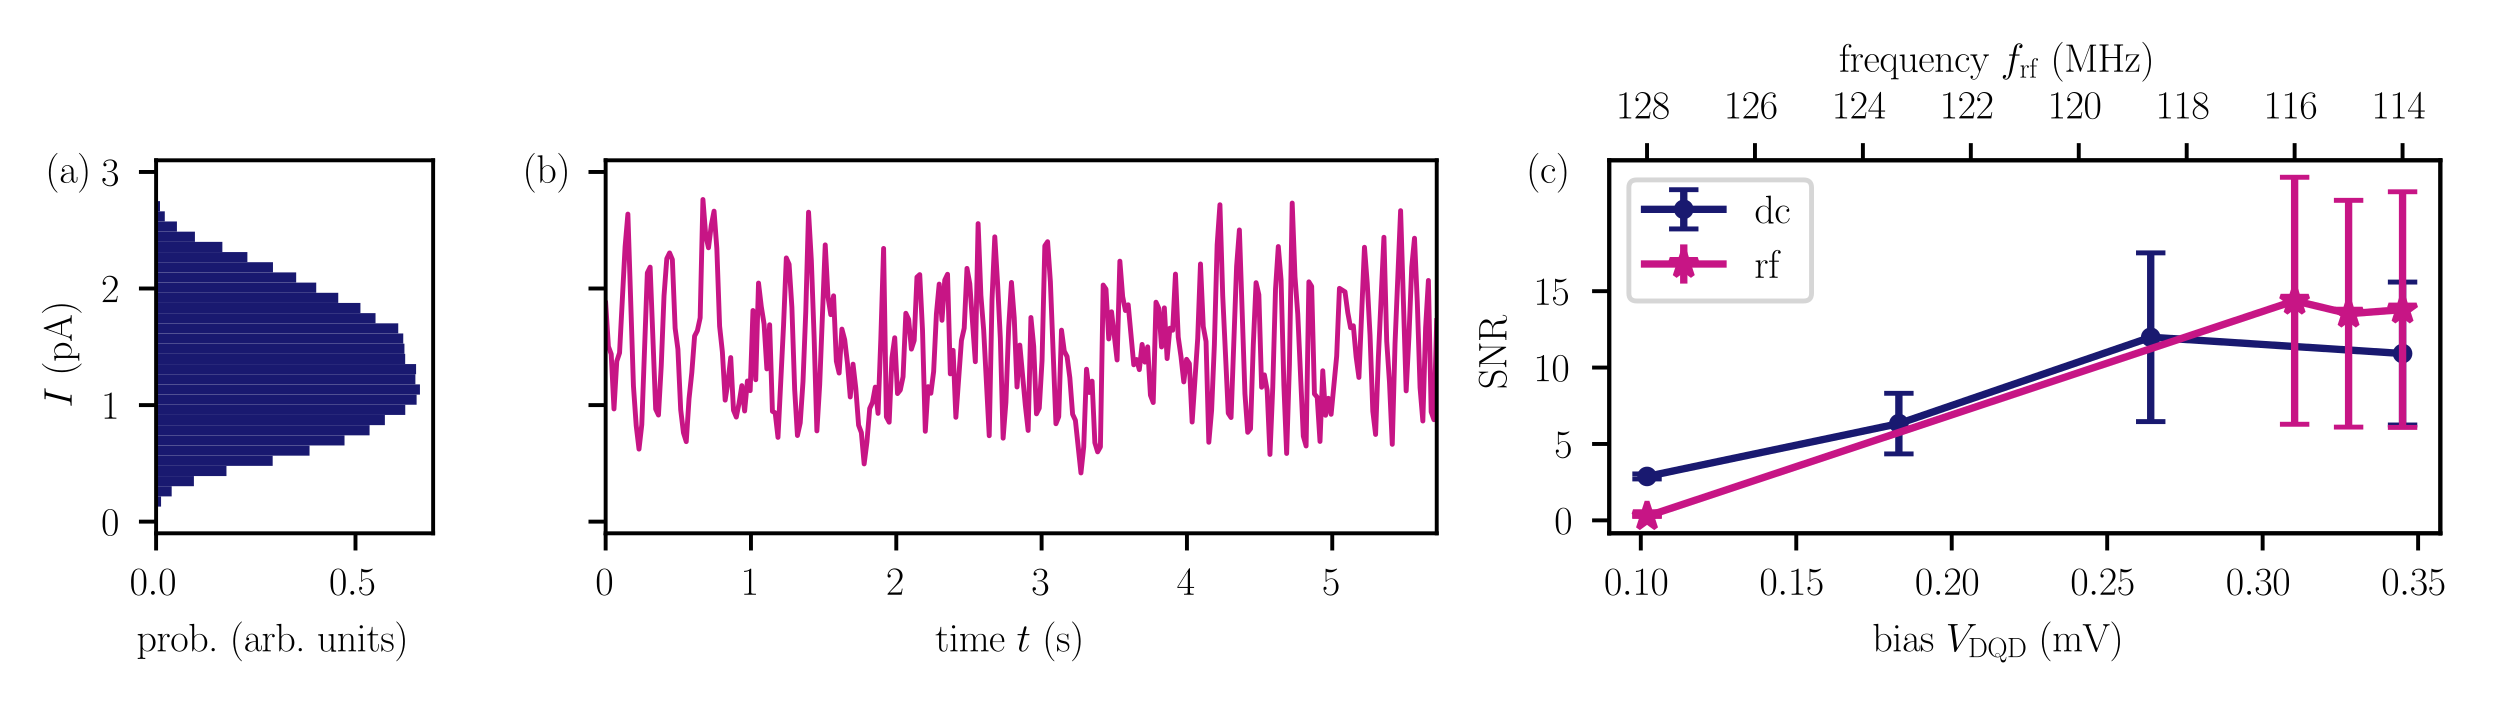 <?xml version="1.0" encoding="utf-8" standalone="no"?>
<!DOCTYPE svg PUBLIC "-//W3C//DTD SVG 1.1//EN"
  "http://www.w3.org/Graphics/SVG/1.1/DTD/svg11.dtd">
<svg xmlns:xlink="http://www.w3.org/1999/xlink" width="510pt" height="144pt" viewBox="0 0 510 144" xmlns="http://www.w3.org/2000/svg" version="1.1">
 <defs>
  <style type="text/css">*{stroke-linejoin: round; stroke-linecap: butt}</style>
 </defs>
 <g id="figure_1">
  <g id="patch_1">
   <path d="M 0 144 
L 510 144 
L 510 0 
L 0 0 
z
" style="fill: #ffffff"/>
  </g>
  <g id="axes_1">
   <g id="patch_2">
    <path d="M 31.844 108.796 
L 88.359 108.796 
L 88.359 32.702 
L 31.844 32.702 
z
" style="fill: #ffffff"/>
   </g>
   <g id="patch_3">
    <path d="M 31.844 107.497 
L 31.92 107.497 
L 31.92 105.42 
L 31.844 105.42 
z
" clip-path="url(#pa5ff424f56)" style="fill: #191970"/>
   </g>
   <g id="patch_4">
    <path d="M 31.844 105.42 
L 32.095 105.42 
L 32.095 103.343 
L 31.844 103.343 
z
" clip-path="url(#pa5ff424f56)" style="fill: #191970"/>
   </g>
   <g id="patch_5">
    <path d="M 31.844 103.343 
L 32.857 103.343 
L 32.857 101.266 
L 31.844 101.266 
z
" clip-path="url(#pa5ff424f56)" style="fill: #191970"/>
   </g>
   <g id="patch_6">
    <path d="M 31.844 101.266 
L 35.023 101.266 
L 35.023 99.189 
L 31.844 99.189 
z
" clip-path="url(#pa5ff424f56)" style="fill: #191970"/>
   </g>
   <g id="patch_7">
    <path d="M 31.844 99.189 
L 39.557 99.189 
L 39.557 97.112 
L 31.844 97.112 
z
" clip-path="url(#pa5ff424f56)" style="fill: #191970"/>
   </g>
   <g id="patch_8">
    <path d="M 31.844 97.112 
L 46.199 97.112 
L 46.199 95.035 
L 31.844 95.035 
z
" clip-path="url(#pa5ff424f56)" style="fill: #191970"/>
   </g>
   <g id="patch_9">
    <path d="M 31.844 95.035 
L 55.627 95.035 
L 55.627 92.958 
L 31.844 92.958 
z
" clip-path="url(#pa5ff424f56)" style="fill: #191970"/>
   </g>
   <g id="patch_10">
    <path d="M 31.844 92.958 
L 63.148 92.958 
L 63.148 90.881 
L 31.844 90.881 
z
" clip-path="url(#pa5ff424f56)" style="fill: #191970"/>
   </g>
   <g id="patch_11">
    <path d="M 31.844 90.881 
L 70.283 90.881 
L 70.283 88.804 
L 31.844 88.804 
z
" clip-path="url(#pa5ff424f56)" style="fill: #191970"/>
   </g>
   <g id="patch_12">
    <path d="M 31.844 88.804 
L 75.395 88.804 
L 75.395 86.727 
L 31.844 86.727 
z
" clip-path="url(#pa5ff424f56)" style="fill: #191970"/>
   </g>
   <g id="patch_13">
    <path d="M 31.844 86.727 
L 78.515 86.727 
L 78.515 84.649 
L 31.844 84.649 
z
" clip-path="url(#pa5ff424f56)" style="fill: #191970"/>
   </g>
   <g id="patch_14">
    <path d="M 31.844 84.649 
L 82.673 84.649 
L 82.673 82.572 
L 31.844 82.572 
z
" clip-path="url(#pa5ff424f56)" style="fill: #191970"/>
   </g>
   <g id="patch_15">
    <path d="M 31.844 82.572 
L 84.99 82.572 
L 84.99 80.495 
L 31.844 80.495 
z
" clip-path="url(#pa5ff424f56)" style="fill: #191970"/>
   </g>
   <g id="patch_16">
    <path d="M 31.844 80.495 
L 85.667 80.495 
L 85.667 78.418 
L 31.844 78.418 
z
" clip-path="url(#pa5ff424f56)" style="fill: #191970"/>
   </g>
   <g id="patch_17">
    <path d="M 31.844 78.418 
L 84.739 78.418 
L 84.739 76.341 
L 31.844 76.341 
z
" clip-path="url(#pa5ff424f56)" style="fill: #191970"/>
   </g>
   <g id="patch_18">
    <path d="M 31.844 76.341 
L 84.881 76.341 
L 84.881 74.264 
L 31.844 74.264 
z
" clip-path="url(#pa5ff424f56)" style="fill: #191970"/>
   </g>
   <g id="patch_19">
    <path d="M 31.844 74.264 
L 82.656 74.264 
L 82.656 72.187 
L 31.844 72.187 
z
" clip-path="url(#pa5ff424f56)" style="fill: #191970"/>
   </g>
   <g id="patch_20">
    <path d="M 31.844 72.187 
L 82.505 72.187 
L 82.505 70.11 
L 31.844 70.11 
z
" clip-path="url(#pa5ff424f56)" style="fill: #191970"/>
   </g>
   <g id="patch_21">
    <path d="M 31.844 70.11 
L 82.263 70.11 
L 82.263 68.033 
L 31.844 68.033 
z
" clip-path="url(#pa5ff424f56)" style="fill: #191970"/>
   </g>
   <g id="patch_22">
    <path d="M 31.844 68.033 
L 81.242 68.033 
L 81.242 65.956 
L 31.844 65.956 
z
" clip-path="url(#pa5ff424f56)" style="fill: #191970"/>
   </g>
   <g id="patch_23">
    <path d="M 31.844 65.956 
L 76.608 65.956 
L 76.608 63.879 
L 31.844 63.879 
z
" clip-path="url(#pa5ff424f56)" style="fill: #191970"/>
   </g>
   <g id="patch_24">
    <path d="M 31.844 63.879 
L 73.529 63.879 
L 73.529 61.802 
L 31.844 61.802 
z
" clip-path="url(#pa5ff424f56)" style="fill: #191970"/>
   </g>
   <g id="patch_25">
    <path d="M 31.844 61.802 
L 69.004 61.802 
L 69.004 59.725 
L 31.844 59.725 
z
" clip-path="url(#pa5ff424f56)" style="fill: #191970"/>
   </g>
   <g id="patch_26">
    <path d="M 31.844 59.725 
L 64.511 59.725 
L 64.511 57.648 
L 31.844 57.648 
z
" clip-path="url(#pa5ff424f56)" style="fill: #191970"/>
   </g>
   <g id="patch_27">
    <path d="M 31.844 57.648 
L 60.421 57.648 
L 60.421 55.571 
L 31.844 55.571 
z
" clip-path="url(#pa5ff424f56)" style="fill: #191970"/>
   </g>
   <g id="patch_28">
    <path d="M 31.844 55.571 
L 55.686 55.571 
L 55.686 53.494 
L 31.844 53.494 
z
" clip-path="url(#pa5ff424f56)" style="fill: #191970"/>
   </g>
   <g id="patch_29">
    <path d="M 31.844 53.494 
L 50.466 53.494 
L 50.466 51.417 
L 31.844 51.417 
z
" clip-path="url(#pa5ff424f56)" style="fill: #191970"/>
   </g>
   <g id="patch_30">
    <path d="M 31.844 51.417 
L 45.363 51.417 
L 45.363 49.34 
L 31.844 49.34 
z
" clip-path="url(#pa5ff424f56)" style="fill: #191970"/>
   </g>
   <g id="patch_31">
    <path d="M 31.844 49.34 
L 39.766 49.34 
L 39.766 47.262 
L 31.844 47.262 
z
" clip-path="url(#pa5ff424f56)" style="fill: #191970"/>
   </g>
   <g id="patch_32">
    <path d="M 31.844 47.262 
L 36.094 47.262 
L 36.094 45.185 
L 31.844 45.185 
z
" clip-path="url(#pa5ff424f56)" style="fill: #191970"/>
   </g>
   <g id="patch_33">
    <path d="M 31.844 45.185 
L 33.618 45.185 
L 33.618 43.108 
L 31.844 43.108 
z
" clip-path="url(#pa5ff424f56)" style="fill: #191970"/>
   </g>
   <g id="patch_34">
    <path d="M 31.844 43.108 
L 32.639 43.108 
L 32.639 41.031 
L 31.844 41.031 
z
" clip-path="url(#pa5ff424f56)" style="fill: #191970"/>
   </g>
   <g id="patch_35">
    <path d="M 31.844 41.031 
L 32.129 41.031 
L 32.129 38.954 
L 31.844 38.954 
z
" clip-path="url(#pa5ff424f56)" style="fill: #191970"/>
   </g>
   <g id="patch_36">
    <path d="M 31.844 38.954 
L 31.936 38.954 
L 31.936 36.877 
L 31.844 36.877 
z
" clip-path="url(#pa5ff424f56)" style="fill: #191970"/>
   </g>
   <g id="patch_37">
    <path d="M 31.844 36.877 
L 31.878 36.877 
L 31.878 34.8 
L 31.844 34.8 
z
" clip-path="url(#pa5ff424f56)" style="fill: #191970"/>
   </g>
   <g id="matplotlib.axis_1">
    <g id="xtick_1">
     <g id="line2d_1">
      <defs>
       <path id="md00553dedd" d="M 0 0 
L 0 3.5 
" style="stroke: #000000; stroke-width: 0.8"/>
      </defs>
      <g>
       <use xlink:href="#md00553dedd" x="31.844" y="108.796" style="stroke: #000000; stroke-width: 0.8"/>
      </g>
     </g>
     <g id="text_1">
      <!-- $\mathdefault{0.0}$ -->
      <g transform="translate(26.434 121.331) scale(0.08 -0.08)">
       <defs>
        <path id="CMR17-30" d="M 2688 2025 
C 2688 2416 2682 3080 2413 3591 
C 2176 4039 1798 4198 1466 4198 
C 1158 4198 768 4058 525 3597 
C 269 3118 243 2524 243 2025 
C 243 1661 250 1106 448 619 
C 723 -39 1216 -128 1466 -128 
C 1760 -128 2208 -7 2470 600 
C 2662 1042 2688 1559 2688 2025 
z
M 1466 -26 
C 1056 -26 813 325 723 812 
C 653 1188 653 1738 653 2096 
C 653 2588 653 2997 736 3387 
C 858 3929 1216 4096 1466 4096 
C 1728 4096 2067 3923 2189 3400 
C 2272 3036 2278 2607 2278 2096 
C 2278 1680 2278 1169 2202 792 
C 2067 95 1690 -26 1466 -26 
z
" transform="scale(0.016)"/>
        <path id="CMMI12-3a" d="M 1178 307 
C 1178 492 1024 619 870 619 
C 685 619 557 466 557 313 
C 557 128 710 0 864 0 
C 1050 0 1178 153 1178 307 
z
" transform="scale(0.016)"/>
       </defs>
       <use xlink:href="#CMR17-30" transform="scale(0.996)"/>
       <use xlink:href="#CMMI12-3a" transform="translate(45.69 0) scale(0.996)"/>
       <use xlink:href="#CMR17-30" transform="translate(72.788 0) scale(0.996)"/>
      </g>
     </g>
    </g>
    <g id="xtick_2">
     <g id="line2d_2">
      <g>
       <use xlink:href="#md00553dedd" x="72.519" y="108.796" style="stroke: #000000; stroke-width: 0.8"/>
      </g>
     </g>
     <g id="text_2">
      <!-- $\mathdefault{0.5}$ -->
      <g transform="translate(67.108 121.331) scale(0.08 -0.08)">
       <defs>
        <path id="CMR17-35" d="M 730 3692 
C 794 3666 1056 3584 1325 3584 
C 1920 3584 2246 3911 2432 4100 
C 2432 4157 2432 4192 2394 4192 
C 2387 4192 2374 4192 2323 4163 
C 2099 4058 1837 3973 1517 3973 
C 1325 3973 1037 3999 723 4139 
C 653 4171 640 4171 634 4171 
C 602 4171 595 4164 595 4037 
L 595 2203 
C 595 2089 595 2057 659 2057 
C 691 2057 704 2070 736 2114 
C 941 2401 1222 2522 1542 2522 
C 1766 2522 2246 2382 2246 1289 
C 2246 1085 2246 715 2054 421 
C 1894 159 1645 25 1370 25 
C 947 25 518 320 403 814 
C 429 807 480 795 506 795 
C 589 795 749 840 749 1038 
C 749 1210 627 1280 506 1280 
C 358 1280 262 1190 262 1011 
C 262 454 704 -128 1382 -128 
C 2042 -128 2669 440 2669 1264 
C 2669 2030 2170 2624 1549 2624 
C 1222 2624 947 2503 730 2274 
L 730 3692 
z
" transform="scale(0.016)"/>
       </defs>
       <use xlink:href="#CMR17-30" transform="scale(0.996)"/>
       <use xlink:href="#CMMI12-3a" transform="translate(45.69 0) scale(0.996)"/>
       <use xlink:href="#CMR17-35" transform="translate(72.788 0) scale(0.996)"/>
      </g>
     </g>
    </g>
    <g id="text_3">
     <!-- prob.\ (arb.\ units) -->
     <g transform="translate(27.844 132.858) scale(0.08 -0.08)">
      <defs>
       <path id="CMR17-70" d="M 1408 -1063 
C 998 -1063 973 -1037 973 -789 
L 973 402 
C 1158 134 1427 -38 1766 -38 
C 2406 -38 3053 523 3053 1388 
C 3053 2191 2496 2802 1837 2802 
C 1453 2802 1139 2592 960 2338 
L 960 2802 
L 198 2732 
L 198 2567 
C 576 2567 634 2528 634 2223 
L 634 -789 
C 634 -1031 608 -1063 198 -1063 
L 198 -1228 
C 352 -1216 634 -1216 800 -1216 
C 966 -1216 1254 -1216 1408 -1228 
L 1408 -1063 
z
M 973 2012 
C 973 2102 973 2235 1222 2471 
C 1254 2497 1472 2688 1792 2688 
C 2259 2688 2643 2108 2643 1382 
C 2643 656 2234 64 1728 64 
C 1498 64 1248 172 1056 472 
C 973 612 973 650 973 752 
L 973 2012 
z
" transform="scale(0.016)"/>
       <path id="CMR17-72" d="M 960 1497 
C 960 2112 1222 2688 1702 2688 
C 1747 2688 1792 2682 1837 2662 
C 1837 2662 1696 2617 1696 2452 
C 1696 2298 1818 2234 1914 2234 
C 1990 2234 2131 2279 2131 2458 
C 2131 2663 1926 2790 1709 2790 
C 1222 2790 1011 2317 947 2093 
L 941 2093 
L 941 2790 
L 198 2720 
L 198 2554 
C 576 2554 634 2515 634 2208 
L 634 428 
C 634 184 608 153 198 153 
L 198 -13 
C 352 0 646 0 813 0 
C 998 0 1325 0 1498 -13 
L 1498 153 
C 1037 153 960 153 960 440 
L 960 1497 
z
" transform="scale(0.016)"/>
       <path id="CMR17-6f" d="M 2758 1356 
C 2758 2176 2163 2816 1466 2816 
C 768 2816 173 2176 173 1356 
C 173 551 768 -64 1466 -64 
C 2163 -64 2758 551 2758 1356 
z
M 1466 51 
C 1165 51 909 230 762 480 
C 602 767 582 1126 582 1408 
C 582 1677 595 2010 762 2298 
C 890 2509 1139 2714 1466 2714 
C 1754 2714 1997 2554 2150 2330 
C 2349 2029 2349 1607 2349 1408 
C 2349 1158 2336 775 2163 467 
C 1984 173 1709 51 1466 51 
z
" transform="scale(0.016)"/>
       <path id="CMR17-62" d="M 960 4396 
L 198 4326 
L 198 4160 
C 576 4160 634 4122 634 3817 
L 634 -13 
L 749 -13 
L 934 441 
C 1120 141 1395 -64 1766 -64 
C 2406 -64 3053 500 3053 1370 
C 3053 2188 2477 2790 1830 2790 
C 1434 2790 1152 2579 960 2330 
L 960 4396 
z
M 973 2004 
C 973 2118 973 2138 1062 2272 
C 1312 2657 1670 2688 1792 2688 
C 1984 2688 2643 2585 2643 1376 
C 2643 108 1888 38 1734 38 
C 1536 38 1248 114 1043 486 
C 973 608 973 621 973 735 
L 973 2004 
z
" transform="scale(0.016)"/>
       <path id="CMR17-2e" d="M 1062 261 
C 1062 420 934 522 800 522 
C 672 522 538 420 538 261 
C 538 102 666 0 800 0 
C 928 0 1062 102 1062 261 
z
" transform="scale(0.016)"/>
       <path id="CMR17-28" d="M 1958 -1561 
C 1958 -1555 1958 -1542 1939 -1523 
C 1645 -1224 858 -407 858 1581 
C 858 3569 1632 4379 1946 4697 
C 1946 4704 1958 4717 1958 4736 
C 1958 4755 1939 4768 1914 4768 
C 1843 4768 1299 4296 986 3594 
C 666 2887 576 2199 576 1588 
C 576 1128 621 351 1005 -471 
C 1312 -1135 1837 -1600 1914 -1600 
C 1946 -1600 1958 -1587 1958 -1561 
z
" transform="scale(0.016)"/>
       <path id="CMR17-61" d="M 2304 1653 
C 2304 2072 2304 2294 2035 2543 
C 1798 2752 1523 2816 1306 2816 
C 800 2816 435 2407 435 1971 
C 435 1728 627 1728 666 1728 
C 749 1728 896 1778 896 1954 
C 896 2112 774 2181 666 2181 
C 640 2181 608 2174 589 2168 
C 723 2592 1069 2714 1293 2714 
C 1613 2714 1965 2429 1965 1885 
L 1965 1600 
C 1587 1600 1133 1549 774 1357 
C 371 1133 256 813 256 570 
C 256 77 832 -64 1171 -64 
C 1523 -64 1850 139 1990 511 
C 2003 233 2182 -18 2464 -18 
C 2598 -18 2938 70 2938 567 
L 2938 920 
L 2822 920 
L 2822 562 
C 2822 178 2650 128 2566 128 
C 2304 128 2304 458 2304 738 
L 2304 1653 
z
M 1965 870 
C 1965 317 1568 38 1216 38 
C 896 38 646 275 646 570 
C 646 761 730 1100 1101 1305 
C 1408 1478 1760 1504 1965 1504 
L 1965 870 
z
" transform="scale(0.016)"/>
       <path id="CMR17-75" d="M 1882 2693 
L 1882 2528 
C 2259 2528 2317 2489 2317 2186 
L 2317 1032 
C 2317 500 2029 38 1555 38 
C 1030 38 986 348 986 678 
L 986 2763 
L 211 2693 
L 211 2528 
C 467 2528 640 2528 646 2274 
L 646 1058 
C 646 633 646 361 813 183 
C 896 101 1056 -64 1517 -64 
C 2061 -64 2272 377 2323 506 
L 2330 506 
L 2330 -63 
L 3091 -63 
L 3091 128 
C 2714 128 2656 166 2656 473 
L 2656 2763 
L 1882 2693 
z
" transform="scale(0.016)"/>
       <path id="CMR17-6e" d="M 2656 1933 
C 2656 2259 2592 2790 1837 2790 
C 1331 2790 1069 2400 973 2144 
L 966 2144 
L 966 2790 
L 211 2720 
L 211 2554 
C 589 2554 646 2515 646 2208 
L 646 428 
C 646 184 621 153 211 153 
L 211 -13 
C 365 0 646 0 813 0 
C 979 0 1267 0 1421 -13 
L 1421 153 
C 1011 153 986 178 986 428 
L 986 1658 
C 986 2247 1344 2688 1792 2688 
C 2266 2688 2317 2266 2317 1958 
L 2317 428 
C 2317 184 2291 153 1882 153 
L 1882 -13 
C 2035 0 2317 0 2483 0 
C 2650 0 2938 0 3091 -13 
L 3091 153 
C 2682 153 2656 178 2656 428 
L 2656 1933 
z
" transform="scale(0.016)"/>
       <path id="CMR17-69" d="M 992 3909 
C 992 4049 877 4170 730 4170 
C 589 4170 467 4056 467 3909 
C 467 3769 582 3648 730 3648 
C 870 3648 992 3763 992 3909 
z
M 243 2706 
L 243 2541 
C 602 2541 653 2502 653 2197 
L 653 427 
C 653 184 627 153 218 153 
L 218 -13 
C 371 0 646 0 806 0 
C 960 0 1222 0 1370 -13 
L 1370 153 
C 992 153 979 191 979 420 
L 979 2776 
L 243 2706 
z
" transform="scale(0.016)"/>
       <path id="CMR17-74" d="M 966 2560 
L 1862 2560 
L 1862 2725 
L 966 2725 
L 966 3904 
L 851 3904 
C 838 3245 614 2668 70 2668 
L 70 2560 
L 627 2560 
L 627 771 
C 627 650 627 -64 1370 -64 
C 1747 -64 1965 306 1965 777 
L 1965 1140 
L 1850 1140 
L 1850 783 
C 1850 344 1677 51 1408 51 
C 1222 51 966 178 966 758 
L 966 2560 
z
" transform="scale(0.016)"/>
       <path id="CMR17-73" d="M 1978 2697 
C 1978 2813 1971 2819 1933 2819 
C 1907 2819 1901 2813 1824 2717 
C 1805 2691 1747 2626 1728 2601 
C 1523 2819 1235 2819 1126 2819 
C 416 2819 160 2447 160 2076 
C 160 1498 813 1365 998 1325 
C 1402 1243 1542 1217 1677 1101 
C 1760 1025 1901 884 1901 654 
C 1901 384 1747 38 1158 38 
C 602 38 403 460 288 1021 
C 269 1110 269 1117 218 1117 
C 166 1117 160 1110 160 983 
L 160 63 
C 160 -51 166 -58 205 -58 
C 237 -58 243 -51 275 0 
C 314 57 410 211 448 276 
C 576 103 800 -64 1158 -64 
C 1792 -64 2131 283 2131 784 
C 2131 1112 1958 1285 1875 1362 
C 1683 1561 1459 1606 1190 1657 
C 838 1735 390 1825 390 2217 
C 390 2383 480 2737 1126 2737 
C 1811 2737 1850 2094 1862 1888 
C 1869 1856 1901 1849 1920 1849 
C 1978 1849 1978 1869 1978 1978 
L 1978 2697 
z
" transform="scale(0.016)"/>
       <path id="CMR17-29" d="M 1683 1581 
C 1683 2040 1638 2817 1254 3639 
C 947 4303 422 4768 346 4768 
C 326 4768 301 4761 301 4729 
C 301 4717 307 4710 314 4697 
C 621 4378 1402 3568 1402 1584 
C 1402 -407 627 -1217 314 -1537 
C 307 -1549 301 -1556 301 -1568 
C 301 -1600 326 -1600 346 -1600 
C 416 -1600 960 -1128 1274 -426 
C 1594 281 1683 969 1683 1581 
z
" transform="scale(0.016)"/>
      </defs>
      <use xlink:href="#CMR17-70" transform="scale(0.996)"/>
      <use xlink:href="#CMR17-72" transform="translate(50.895 0) scale(0.996)"/>
      <use xlink:href="#CMR17-6f" transform="translate(86.176 0) scale(0.996)"/>
      <use xlink:href="#CMR17-62" transform="translate(131.867 0) scale(0.996)"/>
      <use xlink:href="#CMR17-2e" transform="translate(182.762 0) scale(0.996)"/>
      <use xlink:href="#CMR17-28" transform="translate(237.709 0) scale(0.996)"/>
      <use xlink:href="#CMR17-61" transform="translate(272.99 0) scale(0.996)"/>
      <use xlink:href="#CMR17-72" transform="translate(318.68 0) scale(0.996)"/>
      <use xlink:href="#CMR17-62" transform="translate(353.961 0) scale(0.996)"/>
      <use xlink:href="#CMR17-2e" transform="translate(404.856 0) scale(0.996)"/>
      <use xlink:href="#CMR17-75" transform="translate(459.803 0) scale(0.996)"/>
      <use xlink:href="#CMR17-6e" transform="translate(510.699 0) scale(0.996)"/>
      <use xlink:href="#CMR17-69" transform="translate(561.594 0) scale(0.996)"/>
      <use xlink:href="#CMR17-74" transform="translate(586.465 0) scale(0.996)"/>
      <use xlink:href="#CMR17-73" transform="translate(621.746 0) scale(0.996)"/>
      <use xlink:href="#CMR17-29" transform="translate(657.547 0) scale(0.996)"/>
     </g>
    </g>
   </g>
   <g id="matplotlib.axis_2">
    <g id="ytick_1">
     <g id="line2d_3">
      <defs>
       <path id="m8dd7bece18" d="M 0 0 
L -3.5 0 
" style="stroke: #000000; stroke-width: 0.8"/>
      </defs>
      <g>
       <use xlink:href="#m8dd7bece18" x="31.844" y="106.418" style="stroke: #000000; stroke-width: 0.8"/>
      </g>
     </g>
     <g id="text_4">
      <!-- $\mathdefault{0}$ -->
      <g transform="translate(20.61 109.186) scale(0.08 -0.08)">
       <use xlink:href="#CMR17-30" transform="scale(0.996)"/>
      </g>
     </g>
    </g>
    <g id="ytick_2">
     <g id="line2d_4">
      <g>
       <use xlink:href="#m8dd7bece18" x="31.844" y="82.639" style="stroke: #000000; stroke-width: 0.8"/>
      </g>
     </g>
     <g id="text_5">
      <!-- $\mathdefault{1}$ -->
      <g transform="translate(20.61 85.406) scale(0.08 -0.08)">
       <defs>
        <path id="CMR17-31" d="M 1702 4058 
C 1702 4192 1696 4192 1606 4192 
C 1357 3916 979 3827 621 3827 
C 602 3827 570 3827 563 3808 
C 557 3795 557 3782 557 3648 
C 755 3648 1088 3686 1344 3839 
L 1344 461 
C 1344 236 1331 160 781 160 
L 589 160 
L 589 0 
C 896 0 1216 0 1523 0 
C 1830 0 2150 0 2458 0 
L 2458 160 
L 2266 160 
C 1715 160 1702 230 1702 458 
L 1702 4058 
z
" transform="scale(0.016)"/>
       </defs>
       <use xlink:href="#CMR17-31" transform="scale(0.996)"/>
      </g>
     </g>
    </g>
    <g id="ytick_3">
     <g id="line2d_5">
      <g>
       <use xlink:href="#m8dd7bece18" x="31.844" y="58.859" style="stroke: #000000; stroke-width: 0.8"/>
      </g>
     </g>
     <g id="text_6">
      <!-- $\mathdefault{2}$ -->
      <g transform="translate(20.61 61.627) scale(0.08 -0.08)">
       <defs>
        <path id="CMR17-32" d="M 2669 989 
L 2554 989 
C 2490 536 2438 459 2413 420 
C 2381 369 1920 369 1830 369 
L 602 369 
C 832 619 1280 1072 1824 1597 
C 2214 1967 2669 2402 2669 3035 
C 2669 3790 2067 4224 1395 4224 
C 691 4224 262 3604 262 3030 
C 262 2780 448 2748 525 2748 
C 589 2748 781 2787 781 3010 
C 781 3207 614 3264 525 3264 
C 486 3264 448 3258 422 3245 
C 544 3790 915 4058 1306 4058 
C 1862 4058 2227 3617 2227 3035 
C 2227 2479 1901 2000 1536 1584 
L 262 146 
L 262 0 
L 2515 0 
L 2669 989 
z
" transform="scale(0.016)"/>
       </defs>
       <use xlink:href="#CMR17-32" transform="scale(0.996)"/>
      </g>
     </g>
    </g>
    <g id="ytick_4">
     <g id="line2d_6">
      <g>
       <use xlink:href="#m8dd7bece18" x="31.844" y="35.08" style="stroke: #000000; stroke-width: 0.8"/>
      </g>
     </g>
     <g id="text_7">
      <!-- $\mathdefault{3}$ -->
      <g transform="translate(20.61 37.847) scale(0.08 -0.08)">
       <defs>
        <path id="CMR17-33" d="M 1414 2157 
C 1984 2157 2234 1662 2234 1090 
C 2234 320 1824 25 1453 25 
C 1114 25 563 194 390 693 
C 422 680 454 680 486 680 
C 640 680 755 782 755 948 
C 755 1133 614 1216 486 1216 
C 378 1216 211 1165 211 926 
C 211 335 787 -128 1466 -128 
C 2176 -128 2720 430 2720 1085 
C 2720 1707 2208 2157 1600 2227 
C 2086 2328 2554 2756 2554 3329 
C 2554 3820 2048 4179 1472 4179 
C 890 4179 378 3829 378 3329 
C 378 3110 544 3072 627 3072 
C 762 3072 877 3155 877 3321 
C 877 3486 762 3569 627 3569 
C 602 3569 570 3569 544 3557 
C 730 3959 1235 4032 1459 4032 
C 1683 4032 2106 3925 2106 3320 
C 2106 3143 2080 2828 1862 2550 
C 1670 2304 1453 2304 1242 2284 
C 1210 2284 1062 2269 1037 2269 
C 992 2263 966 2257 966 2208 
C 966 2163 973 2157 1101 2157 
L 1414 2157 
z
" transform="scale(0.016)"/>
       </defs>
       <use xlink:href="#CMR17-33" transform="scale(0.996)"/>
      </g>
     </g>
    </g>
    <g id="text_8">
     <!-- $I$ (pA) -->
     <g transform="translate(14.618 83.124) rotate(-90) scale(0.08 -0.08)">
      <defs>
       <path id="CMMI12-49" d="M 2355 3880 
C 2413 4103 2426 4167 2893 4167 
C 3034 4167 3085 4167 3085 4288 
C 3085 4352 3014 4352 2995 4352 
C 2880 4352 2739 4352 2624 4352 
L 1837 4352 
C 1709 4352 1562 4352 1434 4352 
C 1382 4352 1312 4352 1312 4231 
C 1312 4167 1363 4167 1491 4167 
C 1888 4167 1888 4116 1888 4046 
C 1888 4002 1875 3963 1862 3906 
L 998 472 
C 941 249 928 185 461 185 
C 320 185 262 185 262 64 
C 262 0 326 0 358 0 
C 474 0 614 0 730 0 
L 1517 0 
C 1645 0 1786 0 1914 0 
C 1965 0 2042 0 2042 115 
C 2042 185 2003 185 1862 185 
C 1466 185 1466 236 1466 312 
C 1466 325 1466 357 1491 459 
L 2355 3880 
z
" transform="scale(0.016)"/>
       <path id="CMR17-41" d="M 2323 4378 
C 2291 4461 2278 4480 2214 4480 
C 2150 4480 2138 4461 2106 4378 
L 749 566 
C 627 223 371 153 147 153 
L 147 -13 
C 262 0 518 0 640 0 
C 800 0 1056 0 1210 -13 
L 1210 153 
C 909 153 864 361 864 439 
C 864 497 877 530 890 569 
L 1229 1536 
L 2906 1536 
L 3290 442 
C 3322 365 3322 352 3322 327 
C 3322 153 3046 153 2925 153 
L 2925 0 
C 3110 0 3443 0 3642 0 
C 3808 0 4128 0 4282 -13 
L 4282 153 
C 3942 153 3827 153 3744 387 
L 2323 4378 
z
M 2067 3893 
L 2848 1702 
L 1286 1702 
L 2067 3893 
z
" transform="scale(0.016)"/>
      </defs>
      <use xlink:href="#CMMI12-49" transform="scale(0.996)"/>
      <use xlink:href="#CMR17-28" transform="translate(80.932 0) scale(0.996)"/>
      <use xlink:href="#CMR17-70" transform="translate(116.213 0) scale(0.996)"/>
      <use xlink:href="#CMR17-41" transform="translate(167.109 0) scale(0.996)"/>
      <use xlink:href="#CMR17-29" transform="translate(236.181 0) scale(0.996)"/>
     </g>
    </g>
   </g>
   <g id="patch_38">
    <path d="M 31.844 108.796 
L 31.844 32.702 
" style="fill: none; stroke: #000000; stroke-width: 0.8; stroke-linejoin: miter; stroke-linecap: square"/>
   </g>
   <g id="patch_39">
    <path d="M 88.359 108.796 
L 88.359 32.702 
" style="fill: none; stroke: #000000; stroke-width: 0.8; stroke-linejoin: miter; stroke-linecap: square"/>
   </g>
   <g id="patch_40">
    <path d="M 31.844 108.796 
L 88.359 108.796 
" style="fill: none; stroke: #000000; stroke-width: 0.8; stroke-linejoin: miter; stroke-linecap: square"/>
   </g>
   <g id="patch_41">
    <path d="M 31.844 32.702 
L 88.359 32.702 
" style="fill: none; stroke: #000000; stroke-width: 0.8; stroke-linejoin: miter; stroke-linecap: square"/>
   </g>
   <g id="text_9">
    <!-- (a) -->
    <g transform="translate(9.239 37.268) scale(0.08 -0.08)">
     <use xlink:href="#CMR17-28" transform="scale(0.996)"/>
     <use xlink:href="#CMR17-61" transform="translate(35.281 0) scale(0.996)"/>
     <use xlink:href="#CMR17-29" transform="translate(80.971 0) scale(0.996)"/>
    </g>
   </g>
  </g>
  <g id="axes_2">
   <g id="patch_42">
    <path d="M 123.552 108.796 
L 293.094 108.796 
L 293.094 32.702 
L 123.552 32.702 
z
" style="fill: #ffffff"/>
   </g>
   <g id="matplotlib.axis_3">
    <g id="xtick_3">
     <g id="line2d_7">
      <g>
       <use xlink:href="#md00553dedd" x="123.552" y="108.796" style="stroke: #000000; stroke-width: 0.8"/>
      </g>
     </g>
     <g id="text_10">
      <!-- $\mathdefault{0}$ -->
      <g transform="translate(121.434 121.331) scale(0.08 -0.08)">
       <use xlink:href="#CMR17-30" transform="scale(0.996)"/>
      </g>
     </g>
    </g>
    <g id="xtick_4">
     <g id="line2d_8">
      <g>
       <use xlink:href="#md00553dedd" x="153.197" y="108.796" style="stroke: #000000; stroke-width: 0.8"/>
      </g>
     </g>
     <g id="text_11">
      <!-- $\mathdefault{1}$ -->
      <g transform="translate(151.08 121.331) scale(0.08 -0.08)">
       <use xlink:href="#CMR17-31" transform="scale(0.996)"/>
      </g>
     </g>
    </g>
    <g id="xtick_5">
     <g id="line2d_9">
      <g>
       <use xlink:href="#md00553dedd" x="182.843" y="108.796" style="stroke: #000000; stroke-width: 0.8"/>
      </g>
     </g>
     <g id="text_12">
      <!-- $\mathdefault{2}$ -->
      <g transform="translate(180.726 121.331) scale(0.08 -0.08)">
       <use xlink:href="#CMR17-32" transform="scale(0.996)"/>
      </g>
     </g>
    </g>
    <g id="xtick_6">
     <g id="line2d_10">
      <g>
       <use xlink:href="#md00553dedd" x="212.489" y="108.796" style="stroke: #000000; stroke-width: 0.8"/>
      </g>
     </g>
     <g id="text_13">
      <!-- $\mathdefault{3}$ -->
      <g transform="translate(210.372 121.331) scale(0.08 -0.08)">
       <use xlink:href="#CMR17-33" transform="scale(0.996)"/>
      </g>
     </g>
    </g>
    <g id="xtick_7">
     <g id="line2d_11">
      <g>
       <use xlink:href="#md00553dedd" x="242.135" y="108.796" style="stroke: #000000; stroke-width: 0.8"/>
      </g>
     </g>
     <g id="text_14">
      <!-- $\mathdefault{4}$ -->
      <g transform="translate(240.018 121.331) scale(0.08 -0.08)">
       <defs>
        <path id="CMR17-34" d="M 2150 4122 
C 2150 4256 2144 4256 2029 4256 
L 128 1254 
L 128 1088 
L 1779 1088 
L 1779 457 
C 1779 224 1766 160 1318 160 
L 1197 160 
L 1197 0 
C 1402 0 1747 0 1965 0 
C 2182 0 2528 0 2733 0 
L 2733 160 
L 2611 160 
C 2163 160 2150 224 2150 457 
L 2150 1088 
L 2803 1088 
L 2803 1254 
L 2150 1254 
L 2150 4122 
z
M 1798 3703 
L 1798 1254 
L 256 1254 
L 1798 3703 
z
" transform="scale(0.016)"/>
       </defs>
       <use xlink:href="#CMR17-34" transform="scale(0.996)"/>
      </g>
     </g>
    </g>
    <g id="xtick_8">
     <g id="line2d_12">
      <g>
       <use xlink:href="#md00553dedd" x="271.781" y="108.796" style="stroke: #000000; stroke-width: 0.8"/>
      </g>
     </g>
     <g id="text_15">
      <!-- $\mathdefault{5}$ -->
      <g transform="translate(269.664 121.331) scale(0.08 -0.08)">
       <use xlink:href="#CMR17-35" transform="scale(0.996)"/>
      </g>
     </g>
    </g>
    <g id="text_16">
     <!-- time $t$ (s) -->
     <g transform="translate(190.775 132.858) scale(0.08 -0.08)">
      <defs>
       <path id="CMR17-6d" d="M 4326 1933 
C 4326 2252 4269 2790 3507 2790 
C 3072 2790 2771 2496 2656 2151 
L 2650 2151 
C 2573 2676 2195 2790 1837 2790 
C 1331 2790 1069 2400 973 2144 
L 966 2144 
L 966 2790 
L 211 2720 
L 211 2554 
C 589 2554 646 2515 646 2208 
L 646 428 
C 646 184 621 153 211 153 
L 211 -13 
C 365 0 646 0 813 0 
C 979 0 1267 0 1421 -13 
L 1421 153 
C 1011 153 986 178 986 428 
L 986 1658 
C 986 2247 1344 2688 1792 2688 
C 2266 2688 2317 2266 2317 1958 
L 2317 428 
C 2317 184 2291 153 1882 153 
L 1882 -13 
C 2035 0 2317 0 2483 0 
C 2650 0 2938 0 3091 -13 
L 3091 153 
C 2682 153 2656 178 2656 428 
L 2656 1658 
C 2656 2247 3014 2688 3462 2688 
C 3936 2688 3987 2266 3987 1958 
L 3987 428 
C 3987 184 3962 153 3552 153 
L 3552 -13 
C 3706 0 3987 0 4154 0 
C 4320 0 4608 0 4762 -13 
L 4762 153 
C 4352 153 4326 178 4326 428 
L 4326 1933 
z
" transform="scale(0.016)"/>
       <path id="CMR17-65" d="M 2438 1472 
C 2464 1498 2464 1511 2464 1576 
C 2464 2238 2118 2816 1389 2816 
C 710 2816 173 2169 173 1383 
C 173 551 781 -64 1459 -64 
C 2176 -64 2458 607 2458 740 
C 2458 784 2419 784 2406 784 
C 2362 784 2355 771 2330 696 
C 2189 265 1837 51 1504 51 
C 1229 51 954 203 781 480 
C 582 803 582 1176 582 1472 
L 2438 1472 
z
M 589 1568 
C 634 2505 1126 2714 1382 2714 
C 1818 2714 2112 2297 2118 1568 
L 589 1568 
z
" transform="scale(0.016)"/>
       <path id="CMMI12-74" d="M 1286 2566 
L 1875 2566 
C 1997 2566 2061 2566 2061 2681 
C 2061 2752 2022 2752 1894 2752 
L 1331 2752 
L 1568 3692 
C 1594 3781 1594 3794 1594 3840 
C 1594 3943 1510 4000 1427 4000 
C 1376 4000 1229 3981 1178 3775 
L 928 2752 
L 326 2752 
C 198 2752 141 2752 141 2630 
C 141 2566 186 2566 307 2566 
L 877 2566 
L 454 881 
C 403 658 384 594 384 511 
C 384 211 595 -64 954 -64 
C 1600 -64 1946 868 1946 912 
C 1946 951 1920 970 1882 970 
C 1869 970 1843 970 1830 944 
C 1824 938 1818 931 1773 829 
C 1638 511 1344 64 973 64 
C 781 64 768 224 768 364 
C 768 370 768 492 787 568 
L 1286 2566 
z
" transform="scale(0.016)"/>
      </defs>
      <use xlink:href="#CMR17-74" transform="scale(0.996)"/>
      <use xlink:href="#CMR17-69" transform="translate(35.281 0) scale(0.996)"/>
      <use xlink:href="#CMR17-6d" transform="translate(60.152 0) scale(0.996)"/>
      <use xlink:href="#CMR17-65" transform="translate(137.071 0) scale(0.996)"/>
      <use xlink:href="#CMMI12-74" transform="translate(207.633 0) scale(0.996)"/>
      <use xlink:href="#CMR17-28" transform="translate(272.935 0) scale(0.996)"/>
      <use xlink:href="#CMR17-73" transform="translate(308.216 0) scale(0.996)"/>
      <use xlink:href="#CMR17-29" transform="translate(344.017 0) scale(0.996)"/>
     </g>
    </g>
   </g>
   <g id="matplotlib.axis_4">
    <g id="ytick_5">
     <g id="line2d_13">
      <g>
       <use xlink:href="#m8dd7bece18" x="123.552" y="106.418" style="stroke: #000000; stroke-width: 0.8"/>
      </g>
     </g>
    </g>
    <g id="ytick_6">
     <g id="line2d_14">
      <g>
       <use xlink:href="#m8dd7bece18" x="123.552" y="82.639" style="stroke: #000000; stroke-width: 0.8"/>
      </g>
     </g>
    </g>
    <g id="ytick_7">
     <g id="line2d_15">
      <g>
       <use xlink:href="#m8dd7bece18" x="123.552" y="58.859" style="stroke: #000000; stroke-width: 0.8"/>
      </g>
     </g>
    </g>
    <g id="ytick_8">
     <g id="line2d_16">
      <g>
       <use xlink:href="#m8dd7bece18" x="123.552" y="35.08" style="stroke: #000000; stroke-width: 0.8"/>
      </g>
     </g>
    </g>
   </g>
   <g id="line2d_17">
    <path d="M 123.552 61.832 
L 124.119 70.692 
L 124.686 72.23 
L 125.253 83.42 
L 125.82 73.695 
L 126.387 71.994 
L 127.521 50.303 
L 128.088 43.681 
L 129.222 78.758 
L 129.789 86.848 
L 130.356 91.615 
L 130.923 86.626 
L 132.057 55.665 
L 132.624 54.501 
L 133.758 83.464 
L 134.325 84.666 
L 134.892 74.666 
L 135.459 60.352 
L 136.026 52.762 
L 136.593 51.597 
L 137.16 52.947 
L 137.727 66.96 
L 138.294 71.244 
L 138.861 83.576 
L 139.428 88.286 
L 139.995 90.091 
L 140.563 81.344 
L 141.13 76.012 
L 141.697 68.554 
L 142.264 67.456 
L 142.831 64.836 
L 143.398 40.703 
L 143.965 48.001 
L 144.532 50.54 
L 145.099 45.968 
L 145.666 43.079 
L 146.233 50.67 
L 146.8 66.546 
L 147.367 71.827 
L 147.934 81.629 
L 148.501 77.95 
L 149.068 72.945 
L 149.635 83.693 
L 150.202 85.083 
L 150.769 82.242 
L 151.336 78.674 
L 151.903 83.845 
L 152.47 77.725 
L 153.037 79.693 
L 153.604 63.346 
L 154.171 77.464 
L 154.738 57.749 
L 155.305 62.578 
L 155.872 66.104 
L 156.439 75.251 
L 157.006 66.251 
L 157.574 83.908 
L 158.141 84.222 
L 158.708 89.224 
L 159.842 66.401 
L 160.409 52.619 
L 160.976 53.915 
L 161.543 62.679 
L 162.11 79.421 
L 162.677 88.84 
L 163.244 86.266 
L 163.811 77.841 
L 164.378 63.579 
L 164.945 43.289 
L 165.512 53.127 
L 166.079 68.74 
L 166.646 87.898 
L 167.213 78.504 
L 168.347 49.957 
L 168.914 60.578 
L 169.481 64.191 
L 170.048 60.352 
L 170.615 73.68 
L 171.182 76.098 
L 171.749 67.14 
L 172.316 69.298 
L 172.883 74.115 
L 173.45 80.977 
L 174.017 74.292 
L 174.585 79.243 
L 175.152 86.739 
L 175.719 88.254 
L 176.286 94.633 
L 176.853 90.163 
L 177.42 83.328 
L 177.987 82.077 
L 178.554 78.975 
L 179.121 84.328 
L 179.688 69.137 
L 180.255 50.682 
L 180.822 85.048 
L 181.389 86.13 
L 181.956 73.019 
L 182.523 68.904 
L 183.09 80.284 
L 183.657 79.575 
L 184.224 76.852 
L 184.791 63.907 
L 185.358 65.147 
L 185.925 71.219 
L 186.492 69.464 
L 187.059 56.535 
L 187.626 56.023 
L 188.193 67.415 
L 188.76 87.979 
L 189.327 78.878 
L 189.894 80.226 
L 190.461 75.804 
L 191.028 64.04 
L 191.596 57.958 
L 192.163 65.342 
L 192.73 57.14 
L 193.297 55.952 
L 193.864 76.267 
L 194.431 71.467 
L 194.998 85.128 
L 196.132 69.464 
L 196.699 66.943 
L 197.266 54.753 
L 197.833 57.867 
L 198.967 73.785 
L 199.534 45.621 
L 200.101 60.247 
L 200.668 67.339 
L 201.802 88.887 
L 202.369 61.153 
L 202.936 48.316 
L 203.503 57.756 
L 204.07 69.064 
L 204.637 89.383 
L 205.204 82.069 
L 205.771 66.788 
L 206.338 57.617 
L 206.905 64.84 
L 207.472 78.945 
L 208.039 70.401 
L 209.174 82.74 
L 209.741 87.809 
L 210.308 64.775 
L 210.875 70.658 
L 211.442 84.418 
L 212.009 83.257 
L 212.576 73.574 
L 213.143 50.144 
L 213.71 49.31 
L 214.277 57.472 
L 215.411 86.443 
L 215.978 85.011 
L 216.545 67.354 
L 217.112 71.625 
L 217.679 72.725 
L 218.246 77.074 
L 218.813 84.507 
L 219.38 85.737 
L 220.514 96.478 
L 221.081 91.143 
L 221.648 75.322 
L 222.215 80.074 
L 222.782 77.76 
L 223.349 90.31 
L 223.916 92.18 
L 224.483 91.161 
L 225.05 58.153 
L 225.618 58.982 
L 226.185 69.144 
L 226.752 63.607 
L 227.886 73.434 
L 228.453 53.282 
L 229.02 60.497 
L 229.587 63.346 
L 230.154 62.178 
L 231.288 74.418 
L 231.855 73.339 
L 232.422 75.405 
L 232.989 70.263 
L 233.556 73.869 
L 234.123 70.758 
L 234.69 80.617 
L 235.257 82.117 
L 235.824 61.65 
L 236.391 62.898 
L 236.958 70.777 
L 237.525 62.808 
L 238.092 73.144 
L 238.659 66.955 
L 239.226 67.368 
L 239.793 55.919 
L 240.36 68.777 
L 240.927 72.785 
L 241.494 77.905 
L 242.061 73.301 
L 242.629 74.173 
L 243.196 86.09 
L 244.33 69.081 
L 244.897 53.853 
L 245.464 66.603 
L 246.031 69.666 
L 246.598 90.222 
L 247.165 83.724 
L 247.732 70.34 
L 248.299 49.935 
L 248.866 41.769 
L 249.433 60.311 
L 250.567 84.302 
L 251.134 85.177 
L 252.268 54.337 
L 252.835 46.91 
L 253.969 80.336 
L 254.536 88.189 
L 255.103 87.463 
L 255.67 70.384 
L 256.237 57.667 
L 256.804 60.122 
L 257.371 78.994 
L 257.938 76.474 
L 258.505 79.658 
L 259.072 92.703 
L 259.64 79.013 
L 260.207 58.977 
L 260.774 50.293 
L 261.341 57.134 
L 261.908 78.525 
L 262.475 92.504 
L 263.042 74.387 
L 263.609 41.426 
L 264.176 56.427 
L 264.743 64.06 
L 265.877 88.99 
L 266.444 90.98 
L 267.011 57.496 
L 267.578 58.417 
L 268.145 80.353 
L 268.712 81.038 
L 269.279 90.052 
L 269.846 75.639 
L 270.413 84.715 
L 270.98 81.253 
L 271.547 84.515 
L 272.681 72.665 
L 273.248 58.825 
L 274.382 59.532 
L 274.949 63.783 
L 275.516 66.853 
L 276.083 66.459 
L 276.651 72.802 
L 277.218 76.998 
L 278.352 50.445 
L 278.919 57.831 
L 279.486 68.392 
L 280.053 83.876 
L 280.62 88.626 
L 281.187 72.906 
L 282.321 48.405 
L 282.888 69.617 
L 283.455 77.992 
L 284.022 90.637 
L 284.589 69.996 
L 285.723 42.983 
L 286.857 79.733 
L 287.424 68.608 
L 287.991 54.515 
L 288.558 48.603 
L 289.125 61.527 
L 289.692 79.072 
L 290.259 85.883 
L 290.826 66.817 
L 291.393 57.215 
L 291.96 84.027 
L 292.527 85.62 
L 293.094 65.397 
L 293.094 65.397 
" clip-path="url(#p80ce43cb48)" style="fill: none; stroke: #c71585; stroke-linecap: square"/>
   </g>
   <g id="patch_43">
    <path d="M 123.552 108.796 
L 123.552 32.702 
" style="fill: none; stroke: #000000; stroke-width: 0.8; stroke-linejoin: miter; stroke-linecap: square"/>
   </g>
   <g id="patch_44">
    <path d="M 293.094 108.796 
L 293.094 32.702 
" style="fill: none; stroke: #000000; stroke-width: 0.8; stroke-linejoin: miter; stroke-linecap: square"/>
   </g>
   <g id="patch_45">
    <path d="M 123.552 108.796 
L 293.094 108.796 
" style="fill: none; stroke: #000000; stroke-width: 0.8; stroke-linejoin: miter; stroke-linecap: square"/>
   </g>
   <g id="patch_46">
    <path d="M 123.552 32.702 
L 293.094 32.702 
" style="fill: none; stroke: #000000; stroke-width: 0.8; stroke-linejoin: miter; stroke-linecap: square"/>
   </g>
   <g id="text_17">
    <!-- (b) -->
    <g transform="translate(106.597 37.268) scale(0.08 -0.08)">
     <use xlink:href="#CMR17-28" transform="scale(0.996)"/>
     <use xlink:href="#CMR17-62" transform="translate(35.281 0) scale(0.996)"/>
     <use xlink:href="#CMR17-29" transform="translate(86.176 0) scale(0.996)"/>
    </g>
   </g>
  </g>
  <g id="axes_3">
   <g id="patch_47">
    <path d="M 328.287 108.796 
L 497.83 108.796 
L 497.83 32.702 
L 328.287 32.702 
z
" style="fill: #ffffff"/>
   </g>
   <g id="matplotlib.axis_5">
    <g id="xtick_9">
     <g id="line2d_18">
      <g>
       <use xlink:href="#md00553dedd" x="334.725" y="108.796" style="stroke: #000000; stroke-width: 0.8"/>
      </g>
     </g>
     <g id="text_18">
      <!-- $\mathdefault{0.10}$ -->
      <g transform="translate(327.198 121.331) scale(0.08 -0.08)">
       <use xlink:href="#CMR17-30" transform="scale(0.996)"/>
       <use xlink:href="#CMMI12-3a" transform="translate(45.69 0) scale(0.996)"/>
       <use xlink:href="#CMR17-31" transform="translate(72.788 0) scale(0.996)"/>
       <use xlink:href="#CMR17-30" transform="translate(118.478 0) scale(0.996)"/>
      </g>
     </g>
    </g>
    <g id="xtick_10">
     <g id="line2d_19">
      <g>
       <use xlink:href="#md00553dedd" x="366.439" y="108.796" style="stroke: #000000; stroke-width: 0.8"/>
      </g>
     </g>
     <g id="text_19">
      <!-- $\mathdefault{0.15}$ -->
      <g transform="translate(358.912 121.331) scale(0.08 -0.08)">
       <use xlink:href="#CMR17-30" transform="scale(0.996)"/>
       <use xlink:href="#CMMI12-3a" transform="translate(45.69 0) scale(0.996)"/>
       <use xlink:href="#CMR17-31" transform="translate(72.788 0) scale(0.996)"/>
       <use xlink:href="#CMR17-35" transform="translate(118.478 0) scale(0.996)"/>
      </g>
     </g>
    </g>
    <g id="xtick_11">
     <g id="line2d_20">
      <g>
       <use xlink:href="#md00553dedd" x="398.153" y="108.796" style="stroke: #000000; stroke-width: 0.8"/>
      </g>
     </g>
     <g id="text_20">
      <!-- $\mathdefault{0.20}$ -->
      <g transform="translate(390.626 121.331) scale(0.08 -0.08)">
       <use xlink:href="#CMR17-30" transform="scale(0.996)"/>
       <use xlink:href="#CMMI12-3a" transform="translate(45.69 0) scale(0.996)"/>
       <use xlink:href="#CMR17-32" transform="translate(72.788 0) scale(0.996)"/>
       <use xlink:href="#CMR17-30" transform="translate(118.478 0) scale(0.996)"/>
      </g>
     </g>
    </g>
    <g id="xtick_12">
     <g id="line2d_21">
      <g>
       <use xlink:href="#md00553dedd" x="429.867" y="108.796" style="stroke: #000000; stroke-width: 0.8"/>
      </g>
     </g>
     <g id="text_21">
      <!-- $\mathdefault{0.25}$ -->
      <g transform="translate(422.34 121.331) scale(0.08 -0.08)">
       <use xlink:href="#CMR17-30" transform="scale(0.996)"/>
       <use xlink:href="#CMMI12-3a" transform="translate(45.69 0) scale(0.996)"/>
       <use xlink:href="#CMR17-32" transform="translate(72.788 0) scale(0.996)"/>
       <use xlink:href="#CMR17-35" transform="translate(118.478 0) scale(0.996)"/>
      </g>
     </g>
    </g>
    <g id="xtick_13">
     <g id="line2d_22">
      <g>
       <use xlink:href="#md00553dedd" x="461.581" y="108.796" style="stroke: #000000; stroke-width: 0.8"/>
      </g>
     </g>
     <g id="text_22">
      <!-- $\mathdefault{0.30}$ -->
      <g transform="translate(454.054 121.331) scale(0.08 -0.08)">
       <use xlink:href="#CMR17-30" transform="scale(0.996)"/>
       <use xlink:href="#CMMI12-3a" transform="translate(45.69 0) scale(0.996)"/>
       <use xlink:href="#CMR17-33" transform="translate(72.788 0) scale(0.996)"/>
       <use xlink:href="#CMR17-30" transform="translate(118.478 0) scale(0.996)"/>
      </g>
     </g>
    </g>
    <g id="xtick_14">
     <g id="line2d_23">
      <g>
       <use xlink:href="#md00553dedd" x="493.295" y="108.796" style="stroke: #000000; stroke-width: 0.8"/>
      </g>
     </g>
     <g id="text_23">
      <!-- $\mathdefault{0.35}$ -->
      <g transform="translate(485.768 121.331) scale(0.08 -0.08)">
       <use xlink:href="#CMR17-30" transform="scale(0.996)"/>
       <use xlink:href="#CMMI12-3a" transform="translate(45.69 0) scale(0.996)"/>
       <use xlink:href="#CMR17-33" transform="translate(72.788 0) scale(0.996)"/>
       <use xlink:href="#CMR17-35" transform="translate(118.478 0) scale(0.996)"/>
      </g>
     </g>
    </g>
    <g id="text_24">
     <!-- bias $V_{\rm DQD}$ (mV) -->
     <g transform="translate(381.943 132.858) scale(0.08 -0.08)">
      <defs>
       <path id="CMMI12-56" d="M 3962 3640 
C 4179 3984 4378 4136 4704 4162 
C 4768 4168 4819 4168 4819 4282 
C 4819 4308 4806 4346 4749 4346 
C 4634 4346 4358 4346 4243 4346 
C 4058 4346 3866 4346 3686 4346 
C 3635 4346 3571 4346 3571 4226 
C 3571 4168 3629 4162 3654 4162 
C 3891 4143 3917 4029 3917 3952 
C 3917 3857 3827 3710 3821 3704 
L 1811 540 
L 1363 3969 
C 1363 4160 1696 4160 1766 4160 
C 1862 4160 1920 4160 1920 4282 
C 1920 4346 1850 4346 1830 4346 
C 1722 4346 1594 4346 1485 4346 
L 1126 4346 
C 659 4346 467 4346 461 4346 
C 422 4346 346 4346 346 4230 
C 346 4160 390 4160 493 4160 
C 819 4160 838 4102 858 3944 
L 1370 24 
C 1389 -109 1389 -128 1478 -128 
C 1555 -128 1587 -109 1651 -8 
L 3962 3640 
z
" transform="scale(0.016)"/>
       <path id="CMR17-44" d="M 333 4352 
L 333 4186 
C 774 4186 845 4186 845 3900 
L 845 452 
C 845 166 774 166 333 166 
L 333 0 
L 2368 0 
C 3398 0 4224 943 4224 2141 
C 4224 3346 3411 4352 2368 4352 
L 333 4352 
z
M 1523 166 
C 1267 166 1254 197 1254 414 
L 1254 3938 
C 1254 4155 1267 4186 1523 4186 
L 2240 4186 
C 2771 4186 3750 3874 3750 2141 
C 3750 1242 3488 879 3366 707 
C 3213 510 2848 166 2240 166 
L 1523 166 
z
" transform="scale(0.016)"/>
       <path id="CMR17-51" d="M 3027 83 
C 3789 408 4307 1236 4307 2193 
C 4307 3499 3366 4480 2304 4480 
C 1216 4480 294 3488 294 2199 
C 294 928 1216 -64 2304 -64 
C 2451 -64 2656 -45 2899 38 
C 3008 -747 3078 -1216 3629 -1216 
C 4307 -1216 4339 -213 4339 -33 
C 4339 32 4339 76 4294 76 
C 4262 76 4256 31 4256 18 
C 4211 -603 3866 -732 3661 -732 
C 3283 -732 3149 -394 3027 83 
z
M 1958 100 
C 1293 310 768 1017 768 2199 
C 768 3711 1606 4365 2298 4365 
C 3014 4365 3834 3686 3834 2198 
C 3834 1124 3405 527 2976 254 
C 2880 579 2726 960 2310 960 
C 2003 960 1830 692 1830 450 
C 1830 304 1888 183 1958 100 
z
M 2874 192 
C 2618 57 2413 57 2304 57 
C 2016 57 1933 315 1933 454 
C 1933 650 2067 858 2310 858 
C 2720 858 2822 493 2874 192 
z
" transform="scale(0.016)"/>
       <path id="CMR17-56" d="M 3776 3745 
C 3834 3886 3936 4160 4365 4160 
L 4365 4332 
C 4218 4319 4051 4319 3891 4319 
C 3738 4319 3475 4319 3328 4332 
L 3328 4160 
C 3648 4160 3661 3936 3661 3898 
C 3661 3827 3642 3783 3622 3732 
L 2362 446 
L 1043 3886 
C 1024 3931 1011 3963 1011 3994 
C 1011 4160 1267 4160 1402 4160 
L 1402 4319 
C 1197 4319 896 4319 685 4319 
C 518 4319 218 4319 64 4332 
L 64 4160 
C 435 4160 506 4135 582 3931 
L 2106 -26 
C 2138 -115 2144 -128 2214 -128 
C 2285 -128 2291 -115 2323 -26 
L 3776 3745 
z
" transform="scale(0.016)"/>
      </defs>
      <use xlink:href="#CMR17-62" transform="scale(0.996)"/>
      <use xlink:href="#CMR17-69" transform="translate(50.895 0) scale(0.996)"/>
      <use xlink:href="#CMR17-61" transform="translate(75.766 0) scale(0.996)"/>
      <use xlink:href="#CMR17-73" transform="translate(121.457 0) scale(0.996)"/>
      <use xlink:href="#CMMI12-56" transform="translate(187.334 0) scale(0.996)"/>
      <use xlink:href="#CMR17-44" transform="translate(244.204 -14.944) scale(0.697)"/>
      <use xlink:href="#CMR17-51" transform="translate(293.479 -14.944) scale(0.697)"/>
      <use xlink:href="#CMR17-44" transform="translate(343.679 -14.944) scale(0.697)"/>
      <use xlink:href="#CMR17-28" transform="translate(423.529 0) scale(0.996)"/>
      <use xlink:href="#CMR17-6d" transform="translate(458.809 0) scale(0.996)"/>
      <use xlink:href="#CMR17-56" transform="translate(535.729 0) scale(0.996)"/>
      <use xlink:href="#CMR17-29" transform="translate(604.801 0) scale(0.996)"/>
     </g>
    </g>
   </g>
   <g id="matplotlib.axis_6">
    <g id="ytick_9">
     <g id="line2d_24">
      <g>
       <use xlink:href="#m8dd7bece18" x="328.287" y="106.149" style="stroke: #000000; stroke-width: 0.8"/>
      </g>
     </g>
     <g id="text_25">
      <!-- $\mathdefault{0}$ -->
      <g transform="translate(317.053 108.917) scale(0.08 -0.08)">
       <use xlink:href="#CMR17-30" transform="scale(0.996)"/>
      </g>
     </g>
    </g>
    <g id="ytick_10">
     <g id="line2d_25">
      <g>
       <use xlink:href="#m8dd7bece18" x="328.287" y="90.566" style="stroke: #000000; stroke-width: 0.8"/>
      </g>
     </g>
     <g id="text_26">
      <!-- $\mathdefault{5}$ -->
      <g transform="translate(317.053 93.333) scale(0.08 -0.08)">
       <use xlink:href="#CMR17-35" transform="scale(0.996)"/>
      </g>
     </g>
    </g>
    <g id="ytick_11">
     <g id="line2d_26">
      <g>
       <use xlink:href="#m8dd7bece18" x="328.287" y="74.982" style="stroke: #000000; stroke-width: 0.8"/>
      </g>
     </g>
     <g id="text_27">
      <!-- $\mathdefault{10}$ -->
      <g transform="translate(312.819 77.75) scale(0.08 -0.08)">
       <use xlink:href="#CMR17-31" transform="scale(0.996)"/>
       <use xlink:href="#CMR17-30" transform="translate(45.69 0) scale(0.996)"/>
      </g>
     </g>
    </g>
    <g id="ytick_12">
     <g id="line2d_27">
      <g>
       <use xlink:href="#m8dd7bece18" x="328.287" y="59.399" style="stroke: #000000; stroke-width: 0.8"/>
      </g>
     </g>
     <g id="text_28">
      <!-- $\mathdefault{15}$ -->
      <g transform="translate(312.819 62.166) scale(0.08 -0.08)">
       <use xlink:href="#CMR17-31" transform="scale(0.996)"/>
       <use xlink:href="#CMR17-35" transform="translate(45.69 0) scale(0.996)"/>
      </g>
     </g>
    </g>
    <g id="text_29">
     <!-- SNR -->
     <g transform="translate(307.269 79.388) rotate(-90) scale(0.08 -0.08)">
      <defs>
       <path id="CMR17-53" d="M 2803 4290 
C 2803 4404 2797 4411 2758 4411 
C 2720 4411 2707 4385 2682 4328 
L 2490 3907 
C 2246 4257 1875 4416 1472 4416 
C 819 4416 294 3901 294 3253 
C 294 3056 339 2776 557 2510 
C 794 2218 1018 2167 1530 2033 
C 1722 1982 2042 1899 2106 1874 
C 2470 1722 2662 1341 2662 985 
C 2662 527 2336 38 1779 38 
C 1094 38 454 419 410 1311 
C 403 1413 397 1419 352 1419 
C 301 1419 294 1413 294 1285 
L 294 -1 
C 294 -115 301 -122 339 -122 
C 384 -122 397 -90 486 108 
C 493 127 493 140 614 381 
C 934 -39 1472 -128 1779 -128 
C 2477 -128 2970 451 2970 1124 
C 2970 1454 2848 1708 2778 1823 
C 2509 2230 2221 2306 1914 2382 
C 1869 2402 1856 2402 1498 2490 
C 1152 2579 1005 2624 845 2796 
C 666 2992 602 3196 602 3399 
C 602 3812 934 4263 1478 4263 
C 2157 4263 2579 3786 2675 2993 
C 2694 2878 2701 2872 2746 2872 
C 2803 2872 2803 2891 2803 2999 
L 2803 4290 
z
" transform="scale(0.016)"/>
       <path id="CMR17-4e" d="M 1312 4250 
C 1267 4320 1261 4320 1139 4320 
L 326 4320 
L 326 4160 
L 448 4160 
C 704 4160 819 4129 838 4122 
L 838 610 
C 838 451 838 153 326 153 
L 326 -13 
C 474 0 742 0 902 0 
C 1062 0 1331 0 1478 -13 
L 1478 153 
C 966 153 966 451 966 610 
L 966 4033 
C 1011 3995 1011 3982 1056 3919 
L 3430 76 
C 3475 0 3494 0 3526 0 
C 3590 0 3590 19 3590 139 
L 3590 3705 
C 3590 3863 3590 4160 4102 4160 
L 4102 4326 
C 3955 4320 3686 4320 3526 4320 
C 3366 4320 3098 4320 2950 4326 
L 2950 4160 
C 3462 4160 3462 3862 3462 3703 
L 3462 763 
L 1312 4250 
z
" transform="scale(0.016)"/>
       <path id="CMR17-52" d="M 2509 2146 
C 3117 2268 3629 2676 3629 3186 
C 3629 3785 2950 4326 2054 4326 
L 333 4326 
L 333 4160 
C 774 4160 845 4160 845 3873 
L 845 415 
C 845 128 774 128 333 128 
L 333 -26 
C 518 -26 851 -26 1050 -26 
C 1248 -26 1581 -26 1766 -26 
L 1766 128 
C 1325 128 1254 128 1254 417 
L 1254 2112 
L 2003 2112 
C 2368 2112 2573 1964 2662 1881 
C 2918 1632 2918 1459 2918 1024 
C 2918 595 2918 377 3110 160 
C 3354 -102 3680 -128 3821 -128 
C 4294 -128 4365 396 4365 503 
C 4365 540 4365 585 4307 585 
C 4256 585 4250 547 4250 522 
C 4218 112 4032 -26 3834 -26 
C 3482 -26 3443 375 3405 764 
C 3386 898 3373 993 3360 1133 
C 3322 1452 3270 1917 2509 2146 
z
M 1984 2214 
L 1254 2214 
L 1254 3913 
C 1254 4129 1267 4160 1523 4160 
L 1990 4160 
C 2522 4160 3142 3977 3142 3190 
C 3142 2372 2464 2214 1984 2214 
z
" transform="scale(0.016)"/>
      </defs>
      <use xlink:href="#CMR17-53" transform="scale(0.996)"/>
      <use xlink:href="#CMR17-4e" transform="translate(50.895 0) scale(0.996)"/>
      <use xlink:href="#CMR17-52" transform="translate(119.968 0) scale(0.996)"/>
     </g>
    </g>
   </g>
   <g id="LineCollection_1">
    <path d="M 490.124 86.703 
L 490.124 57.538 
" clip-path="url(#pefe266b2e5)" style="fill: none; stroke: #191970; stroke-width: 1.5"/>
    <path d="M 438.747 86.008 
L 438.747 51.587 
" clip-path="url(#pefe266b2e5)" style="fill: none; stroke: #191970; stroke-width: 1.5"/>
    <path d="M 387.371 92.596 
L 387.371 80.231 
" clip-path="url(#pefe266b2e5)" style="fill: none; stroke: #191970; stroke-width: 1.5"/>
    <path d="M 335.994 97.707 
L 335.994 96.683 
" clip-path="url(#pefe266b2e5)" style="fill: none; stroke: #191970; stroke-width: 1.5"/>
   </g>
   <g id="line2d_28">
    <defs>
     <path id="m1d0f956d1d" d="M 3 0 
L -3 -0 
" style="stroke: #191970"/>
    </defs>
    <g clip-path="url(#pefe266b2e5)">
     <use xlink:href="#m1d0f956d1d" x="490.124" y="86.703" style="fill: #191970; stroke: #191970"/>
     <use xlink:href="#m1d0f956d1d" x="438.747" y="86.008" style="fill: #191970; stroke: #191970"/>
     <use xlink:href="#m1d0f956d1d" x="387.371" y="92.596" style="fill: #191970; stroke: #191970"/>
     <use xlink:href="#m1d0f956d1d" x="335.994" y="97.707" style="fill: #191970; stroke: #191970"/>
    </g>
   </g>
   <g id="line2d_29">
    <g clip-path="url(#pefe266b2e5)">
     <use xlink:href="#m1d0f956d1d" x="490.124" y="57.538" style="fill: #191970; stroke: #191970"/>
     <use xlink:href="#m1d0f956d1d" x="438.747" y="51.587" style="fill: #191970; stroke: #191970"/>
     <use xlink:href="#m1d0f956d1d" x="387.371" y="80.231" style="fill: #191970; stroke: #191970"/>
     <use xlink:href="#m1d0f956d1d" x="335.994" y="96.683" style="fill: #191970; stroke: #191970"/>
    </g>
   </g>
   <g id="LineCollection_2"/>
   <g id="line2d_30">
    <path d="M 490.124 72.121 
L 438.747 68.797 
L 387.371 86.414 
L 335.994 97.195 
" clip-path="url(#pefe266b2e5)" style="fill: none; stroke: #191970; stroke-width: 1.5; stroke-linecap: square"/>
    <defs>
     <path id="mf28419a44b" d="M 0 1.5 
C 0.398 1.5 0.779 1.342 1.061 1.061 
C 1.342 0.779 1.5 0.398 1.5 0 
C 1.5 -0.398 1.342 -0.779 1.061 -1.061 
C 0.779 -1.342 0.398 -1.5 0 -1.5 
C -0.398 -1.5 -0.779 -1.342 -1.061 -1.061 
C -1.342 -0.779 -1.5 -0.398 -1.5 0 
C -1.5 0.398 -1.342 0.779 -1.061 1.061 
C -0.779 1.342 -0.398 1.5 0 1.5 
z
" style="stroke: #191970"/>
    </defs>
    <g clip-path="url(#pefe266b2e5)">
     <use xlink:href="#mf28419a44b" x="490.124" y="72.121" style="fill: #191970; stroke: #191970"/>
     <use xlink:href="#mf28419a44b" x="438.747" y="68.797" style="fill: #191970; stroke: #191970"/>
     <use xlink:href="#mf28419a44b" x="387.371" y="86.414" style="fill: #191970; stroke: #191970"/>
     <use xlink:href="#mf28419a44b" x="335.994" y="97.195" style="fill: #191970; stroke: #191970"/>
    </g>
   </g>
   <g id="line2d_31"/>
   <g id="patch_48">
    <path d="M 328.287 108.796 
L 328.287 32.702 
" style="fill: none; stroke: #000000; stroke-width: 0.8; stroke-linejoin: miter; stroke-linecap: square"/>
   </g>
   <g id="patch_49">
    <path d="M 497.83 108.796 
L 497.83 32.702 
" style="fill: none; stroke: #000000; stroke-width: 0.8; stroke-linejoin: miter; stroke-linecap: square"/>
   </g>
   <g id="patch_50">
    <path d="M 328.287 108.796 
L 497.83 108.796 
" style="fill: none; stroke: #000000; stroke-width: 0.8; stroke-linejoin: miter; stroke-linecap: square"/>
   </g>
   <g id="patch_51">
    <path d="M 328.287 32.702 
L 497.83 32.702 
" style="fill: none; stroke: #000000; stroke-width: 0.8; stroke-linejoin: miter; stroke-linecap: square"/>
   </g>
   <g id="text_30">
    <!-- (c) -->
    <g transform="translate(311.333 37.268) scale(0.08 -0.08)">
     <defs>
      <path id="CMR17-63" d="M 2234 2240 
C 2112 2240 1933 2240 1933 2017 
C 1933 1838 2080 1787 2163 1787 
C 2208 1787 2394 1807 2394 2024 
C 2394 2467 1958 2803 1466 2803 
C 787 2803 211 2178 211 1363 
C 211 516 813 -64 1466 -64 
C 2259 -64 2458 677 2458 748 
C 2458 774 2451 793 2406 793 
C 2362 793 2355 787 2330 703 
C 2163 180 1798 51 1523 51 
C 1114 51 621 427 621 1369 
C 621 2338 1094 2688 1472 2688 
C 1722 2688 2093 2573 2234 2240 
z
" transform="scale(0.016)"/>
     </defs>
     <use xlink:href="#CMR17-28" transform="scale(0.996)"/>
     <use xlink:href="#CMR17-63" transform="translate(35.281 0) scale(0.996)"/>
     <use xlink:href="#CMR17-29" transform="translate(75.766 0) scale(0.996)"/>
    </g>
   </g>
   <g id="legend_1">
    <g id="patch_52">
     <path d="M 333.887 61.402 
L 367.956 61.402 
Q 369.556 61.402 369.556 59.802 
L 369.556 38.302 
Q 369.556 36.702 367.956 36.702 
L 333.887 36.702 
Q 332.287 36.702 332.287 38.302 
L 332.287 59.802 
Q 332.287 61.402 333.887 61.402 
z
" style="fill: #ffffff; opacity: 0.8; stroke: #cccccc; stroke-linejoin: miter"/>
    </g>
    <g id="LineCollection_3">
     <path d="M 343.487 46.702 
L 343.487 38.702 
" style="fill: none; stroke: #191970; stroke-width: 1.5"/>
    </g>
    <g id="line2d_32">
     <g>
      <use xlink:href="#m1d0f956d1d" x="343.487" y="46.702" style="fill: #191970; stroke: #191970"/>
     </g>
    </g>
    <g id="line2d_33">
     <g>
      <use xlink:href="#m1d0f956d1d" x="343.487" y="38.702" style="fill: #191970; stroke: #191970"/>
     </g>
    </g>
    <g id="line2d_34">
     <path d="M 335.487 42.702 
L 351.487 42.702 
" style="fill: none; stroke: #191970; stroke-width: 1.5; stroke-linecap: square"/>
    </g>
    <g id="line2d_35">
     <g>
      <use xlink:href="#mf28419a44b" x="343.487" y="42.702" style="fill: #191970; stroke: #191970"/>
     </g>
    </g>
    <g id="text_31">
     <!-- dc -->
     <g transform="translate(357.887 45.502) scale(0.08 -0.08)">
      <defs>
       <path id="CMR17-64" d="M 1869 4326 
L 1869 4160 
C 2246 4160 2304 4122 2304 3820 
L 2304 2345 
C 2278 2377 2016 2790 1498 2790 
C 845 2790 211 2208 211 1364 
C 211 525 806 -64 1434 -64 
C 1978 -64 2259 337 2291 380 
L 2291 -63 
L 3066 -63 
L 3066 128 
C 2688 128 2630 166 2630 473 
L 2630 4396 
L 1869 4326 
z
M 2291 755 
C 2291 563 2176 390 2029 262 
C 1811 70 1594 38 1472 38 
C 1286 38 621 134 621 1356 
C 621 2612 1363 2688 1530 2688 
C 1824 2688 2061 2522 2208 2291 
C 2291 2157 2291 2138 2291 2023 
L 2291 755 
z
" transform="scale(0.016)"/>
      </defs>
      <use xlink:href="#CMR17-64" transform="scale(0.996)"/>
      <use xlink:href="#CMR17-63" transform="translate(50.895 0) scale(0.996)"/>
     </g>
    </g>
    <g id="LineCollection_4">
     <path d="M 343.487 57.852 
L 343.487 49.852 
" style="fill: none; stroke: #c71585; stroke-width: 1.5"/>
    </g>
    <g id="line2d_36">
     <path d="M 335.487 53.852 
L 351.487 53.852 
" style="fill: none; stroke: #c71585; stroke-width: 1.5; stroke-linecap: square"/>
    </g>
    <g id="line2d_37">
     <defs>
      <path id="mb07d763aa5" d="M 0 -3 
L -0.674 -0.927 
L -2.853 -0.927 
L -1.09 0.354 
L -1.763 2.427 
L -0 1.146 
L 1.763 2.427 
L 1.09 0.354 
L 2.853 -0.927 
L 0.674 -0.927 
z
" style="stroke: #c71585; stroke-linejoin: bevel"/>
     </defs>
     <g>
      <use xlink:href="#mb07d763aa5" x="343.487" y="53.852" style="fill: #c71585; stroke: #c71585; stroke-linejoin: bevel"/>
     </g>
    </g>
    <g id="text_32">
     <!-- rf -->
     <g transform="translate(357.887 56.652) scale(0.08 -0.08)">
      <defs>
       <path id="CMR17-66" d="M 979 2560 
L 1709 2560 
L 1709 2725 
L 966 2725 
L 966 3494 
C 966 4022 1235 4352 1510 4352 
C 1594 4352 1690 4327 1754 4282 
C 1702 4269 1568 4225 1568 4067 
C 1568 3901 1696 3850 1786 3850 
C 1875 3850 2003 3901 2003 4067 
C 2003 4308 1773 4454 1517 4454 
C 1152 4454 653 4156 653 3481 
L 653 2725 
L 141 2725 
L 141 2560 
L 653 2560 
L 653 427 
C 653 184 627 153 218 153 
L 218 -13 
C 371 0 666 0 832 0 
C 1018 0 1344 0 1517 -13 
L 1517 153 
C 1056 153 979 153 979 439 
L 979 2560 
z
" transform="scale(0.016)"/>
      </defs>
      <use xlink:href="#CMR17-72" transform="scale(0.996)"/>
      <use xlink:href="#CMR17-66" transform="translate(35.281 0) scale(0.996)"/>
     </g>
    </g>
   </g>
  </g>
  <g id="axes_4">
   <g id="matplotlib.axis_7">
    <g id="xtick_15">
     <g id="line2d_38">
      <defs>
       <path id="m2eaef40dd9" d="M 0 0 
L 0 -3.5 
" style="stroke: #000000; stroke-width: 0.8"/>
      </defs>
      <g>
       <use xlink:href="#m2eaef40dd9" x="335.994" y="32.702" style="stroke: #000000; stroke-width: 0.8"/>
      </g>
     </g>
     <g id="text_33">
      <!-- $\mathdefault{128}$ -->
      <g transform="translate(329.643 24.152) scale(0.08 -0.08)">
       <defs>
        <path id="CMR17-38" d="M 1741 2264 
C 2144 2467 2554 2773 2554 3263 
C 2554 3841 1990 4179 1472 4179 
C 890 4179 378 3759 378 3180 
C 378 3021 416 2747 666 2505 
C 730 2442 998 2251 1171 2130 
C 883 1983 211 1634 211 934 
C 211 279 838 -128 1459 -128 
C 2144 -128 2720 362 2720 1010 
C 2720 1590 2330 1857 2074 2029 
L 1741 2264 
z
M 902 2822 
C 851 2854 595 3051 595 3351 
C 595 3739 998 4032 1459 4032 
C 1965 4032 2336 3676 2336 3262 
C 2336 2669 1670 2331 1638 2331 
C 1632 2331 1626 2331 1574 2370 
L 902 2822 
z
M 2080 1519 
C 2176 1449 2483 1240 2483 851 
C 2483 381 2010 25 1472 25 
C 890 25 448 438 448 940 
C 448 1443 838 1862 1280 2060 
L 2080 1519 
z
" transform="scale(0.016)"/>
       </defs>
       <use xlink:href="#CMR17-31" transform="scale(0.996)"/>
       <use xlink:href="#CMR17-32" transform="translate(45.69 0) scale(0.996)"/>
       <use xlink:href="#CMR17-38" transform="translate(91.381 0) scale(0.996)"/>
      </g>
     </g>
    </g>
    <g id="xtick_16">
     <g id="line2d_39">
      <g>
       <use xlink:href="#m2eaef40dd9" x="358.012" y="32.702" style="stroke: #000000; stroke-width: 0.8"/>
      </g>
     </g>
     <g id="text_34">
      <!-- $\mathdefault{126}$ -->
      <g transform="translate(351.661 24.152) scale(0.08 -0.08)">
       <defs>
        <path id="CMR17-36" d="M 678 2176 
C 678 3690 1395 4032 1811 4032 
C 1946 4032 2272 4009 2400 3776 
C 2298 3776 2106 3776 2106 3553 
C 2106 3381 2246 3323 2336 3323 
C 2394 3323 2566 3348 2566 3560 
C 2566 3954 2246 4179 1805 4179 
C 1043 4179 243 3390 243 1984 
C 243 253 966 -128 1478 -128 
C 2099 -128 2688 427 2688 1283 
C 2688 2081 2170 2662 1517 2662 
C 1126 2662 838 2407 678 1960 
L 678 2176 
z
M 1478 25 
C 691 25 691 1200 691 1436 
C 691 1896 909 2560 1504 2560 
C 1613 2560 1926 2560 2138 2120 
C 2253 1870 2253 1609 2253 1289 
C 2253 944 2253 690 2118 434 
C 1978 171 1773 25 1478 25 
z
" transform="scale(0.016)"/>
       </defs>
       <use xlink:href="#CMR17-31" transform="scale(0.996)"/>
       <use xlink:href="#CMR17-32" transform="translate(45.69 0) scale(0.996)"/>
       <use xlink:href="#CMR17-36" transform="translate(91.381 0) scale(0.996)"/>
      </g>
     </g>
    </g>
    <g id="xtick_17">
     <g id="line2d_40">
      <g>
       <use xlink:href="#m2eaef40dd9" x="380.031" y="32.702" style="stroke: #000000; stroke-width: 0.8"/>
      </g>
     </g>
     <g id="text_35">
      <!-- $\mathdefault{124}$ -->
      <g transform="translate(373.68 24.152) scale(0.08 -0.08)">
       <use xlink:href="#CMR17-31" transform="scale(0.996)"/>
       <use xlink:href="#CMR17-32" transform="translate(45.69 0) scale(0.996)"/>
       <use xlink:href="#CMR17-34" transform="translate(91.381 0) scale(0.996)"/>
      </g>
     </g>
    </g>
    <g id="xtick_18">
     <g id="line2d_41">
      <g>
       <use xlink:href="#m2eaef40dd9" x="402.05" y="32.702" style="stroke: #000000; stroke-width: 0.8"/>
      </g>
     </g>
     <g id="text_36">
      <!-- $\mathdefault{122}$ -->
      <g transform="translate(395.698 24.152) scale(0.08 -0.08)">
       <use xlink:href="#CMR17-31" transform="scale(0.996)"/>
       <use xlink:href="#CMR17-32" transform="translate(45.69 0) scale(0.996)"/>
       <use xlink:href="#CMR17-32" transform="translate(91.381 0) scale(0.996)"/>
      </g>
     </g>
    </g>
    <g id="xtick_19">
     <g id="line2d_42">
      <g>
       <use xlink:href="#m2eaef40dd9" x="424.068" y="32.702" style="stroke: #000000; stroke-width: 0.8"/>
      </g>
     </g>
     <g id="text_37">
      <!-- $\mathdefault{120}$ -->
      <g transform="translate(417.717 24.152) scale(0.08 -0.08)">
       <use xlink:href="#CMR17-31" transform="scale(0.996)"/>
       <use xlink:href="#CMR17-32" transform="translate(45.69 0) scale(0.996)"/>
       <use xlink:href="#CMR17-30" transform="translate(91.381 0) scale(0.996)"/>
      </g>
     </g>
    </g>
    <g id="xtick_20">
     <g id="line2d_43">
      <g>
       <use xlink:href="#m2eaef40dd9" x="446.087" y="32.702" style="stroke: #000000; stroke-width: 0.8"/>
      </g>
     </g>
     <g id="text_38">
      <!-- $\mathdefault{118}$ -->
      <g transform="translate(439.735 24.152) scale(0.08 -0.08)">
       <use xlink:href="#CMR17-31" transform="scale(0.996)"/>
       <use xlink:href="#CMR17-31" transform="translate(45.69 0) scale(0.996)"/>
       <use xlink:href="#CMR17-38" transform="translate(91.381 0) scale(0.996)"/>
      </g>
     </g>
    </g>
    <g id="xtick_21">
     <g id="line2d_44">
      <g>
       <use xlink:href="#m2eaef40dd9" x="468.105" y="32.702" style="stroke: #000000; stroke-width: 0.8"/>
      </g>
     </g>
     <g id="text_39">
      <!-- $\mathdefault{116}$ -->
      <g transform="translate(461.754 24.152) scale(0.08 -0.08)">
       <use xlink:href="#CMR17-31" transform="scale(0.996)"/>
       <use xlink:href="#CMR17-31" transform="translate(45.69 0) scale(0.996)"/>
       <use xlink:href="#CMR17-36" transform="translate(91.381 0) scale(0.996)"/>
      </g>
     </g>
    </g>
    <g id="xtick_22">
     <g id="line2d_45">
      <g>
       <use xlink:href="#m2eaef40dd9" x="490.124" y="32.702" style="stroke: #000000; stroke-width: 0.8"/>
      </g>
     </g>
     <g id="text_40">
      <!-- $\mathdefault{114}$ -->
      <g transform="translate(483.773 24.152) scale(0.08 -0.08)">
       <use xlink:href="#CMR17-31" transform="scale(0.996)"/>
       <use xlink:href="#CMR17-31" transform="translate(45.69 0) scale(0.996)"/>
       <use xlink:href="#CMR17-34" transform="translate(91.381 0) scale(0.996)"/>
      </g>
     </g>
    </g>
    <g id="text_41">
     <!-- frequency $f_{\rm rf}$ (MHz) -->
     <g transform="translate(375.136 14.618) scale(0.08 -0.08)">
      <defs>
       <path id="CMR17-71" d="M 2630 2802 
L 2528 2802 
L 2336 2172 
C 2189 2509 1920 2802 1491 2802 
C 838 2802 211 2223 211 1383 
C 211 548 800 -38 1440 -38 
C 1933 -38 2208 338 2291 478 
L 2291 -789 
C 2291 -1031 2266 -1063 1856 -1063 
L 1856 -1228 
C 2010 -1216 2291 -1216 2458 -1216 
C 2624 -1216 2912 -1216 3066 -1228 
L 3066 -1063 
C 2656 -1063 2630 -1037 2630 -789 
L 2630 2802 
z
M 2304 886 
C 2304 612 2074 357 2054 338 
C 1856 115 1626 64 1472 64 
C 992 64 621 669 621 1375 
C 621 2121 1043 2688 1536 2688 
C 2048 2688 2304 2108 2304 1777 
L 2304 886 
z
" transform="scale(0.016)"/>
       <path id="CMR17-79" d="M 2496 2197 
C 2656 2586 2944 2586 3034 2586 
L 3034 2752 
C 2912 2752 2752 2752 2630 2752 
C 2496 2752 2285 2752 2157 2758 
L 2157 2592 
C 2400 2573 2406 2394 2406 2343 
C 2406 2280 2394 2248 2362 2171 
L 1664 449 
L 902 2306 
C 870 2382 870 2426 870 2433 
C 870 2573 1018 2586 1171 2586 
L 1171 2758 
C 1018 2752 742 2752 582 2752 
C 410 2752 205 2752 64 2758 
L 64 2586 
C 410 2586 448 2554 531 2350 
L 1485 15 
C 1197 -738 1030 -1178 627 -1178 
C 557 -1178 397 -1159 282 -1044 
C 429 -1031 493 -942 493 -833 
C 493 -725 416 -629 288 -629 
C 147 -629 77 -725 77 -840 
C 77 -1095 339 -1280 627 -1280 
C 998 -1280 1229 -922 1357 -604 
L 2496 2197 
z
" transform="scale(0.016)"/>
       <path id="CMMI12-66" d="M 2854 2566 
C 2982 2566 3034 2566 3034 2688 
C 3034 2752 2982 2752 2867 2752 
L 2349 2752 
C 2470 3429 2560 3897 2611 4107 
C 2650 4265 2784 4416 2950 4416 
C 3085 4416 3219 4358 3283 4298 
C 3034 4272 2957 4082 2957 3969 
C 2957 3837 3053 3759 3174 3759 
C 3302 3759 3494 3870 3494 4119 
C 3494 4393 3226 4544 2944 4544 
C 2669 4544 2400 4334 2272 4078 
C 2157 3848 2093 3611 1946 2752 
L 1517 2752 
C 1395 2752 1331 2752 1331 2637 
C 1331 2566 1370 2566 1498 2566 
L 1907 2566 
C 1792 1976 1530 542 1382 -137 
C 1274 -689 1178 -1152 858 -1152 
C 838 -1152 653 -1152 538 -1031 
C 864 -1005 864 -726 864 -720 
C 864 -593 768 -517 646 -517 
C 518 -517 326 -625 326 -867 
C 326 -1140 608 -1280 858 -1280 
C 1510 -1280 1779 -118 1850 199 
C 1965 688 2278 2376 2310 2566 
L 2854 2566 
z
" transform="scale(0.016)"/>
       <path id="CMR17-4d" d="M 1338 4224 
C 1299 4320 1293 4320 1158 4320 
L 339 4320 
L 339 4160 
C 781 4160 851 4160 851 3875 
L 851 610 
C 851 451 851 153 339 153 
L 339 -13 
C 486 0 755 0 915 0 
C 1075 0 1344 0 1491 -13 
L 1491 153 
C 979 153 979 451 979 610 
L 979 4135 
L 986 4135 
L 2490 89 
C 2515 25 2528 -13 2579 -13 
C 2630 -13 2643 25 2669 89 
L 4186 4166 
L 4192 4166 
L 4192 438 
C 4192 153 4122 153 3680 153 
L 3680 -13 
C 3853 0 4198 0 4384 0 
C 4570 0 4922 0 5094 -13 
L 5094 153 
C 4653 153 4582 153 4582 438 
L 4582 3875 
C 4582 4160 4653 4160 5094 4160 
L 5094 4320 
L 4282 4320 
C 4147 4320 4141 4314 4102 4218 
L 2720 502 
L 1338 4224 
z
" transform="scale(0.016)"/>
       <path id="CMR17-48" d="M 3590 3905 
C 3590 4192 3661 4192 4102 4192 
L 4102 4352 
C 3917 4352 3578 4352 3379 4352 
C 3181 4352 2842 4352 2656 4352 
L 2656 4192 
C 3098 4192 3168 4192 3168 3904 
L 3168 2341 
L 1261 2341 
L 1261 3904 
C 1261 4192 1331 4192 1773 4192 
L 1773 4352 
C 1587 4352 1248 4352 1050 4352 
C 851 4352 512 4352 326 4352 
L 326 4192 
C 768 4192 838 4192 838 3905 
L 838 447 
C 838 160 768 160 326 160 
L 326 0 
C 512 0 851 0 1050 0 
C 1248 0 1587 0 1773 0 
L 1773 160 
C 1331 160 1261 160 1261 446 
L 1261 2176 
L 3168 2176 
L 3168 446 
C 3168 160 3098 160 2656 160 
L 2656 0 
C 2842 0 3181 0 3379 0 
C 3578 0 3917 0 4102 0 
L 4102 160 
C 3661 160 3590 160 3590 447 
L 3590 3905 
z
" transform="scale(0.016)"/>
       <path id="CMR17-7a" d="M 2310 2605 
C 2362 2670 2362 2682 2362 2695 
C 2362 2752 2336 2752 2221 2752 
L 275 2752 
L 211 1760 
L 326 1760 
C 371 2381 442 2650 1178 2650 
L 1958 2650 
L 128 96 
C 128 0 134 0 269 0 
L 2291 0 
L 2381 1152 
L 2266 1152 
C 2214 442 2131 115 1350 115 
L 531 115 
L 2310 2605 
z
" transform="scale(0.016)"/>
      </defs>
      <use xlink:href="#CMR17-66" transform="scale(0.996)"/>
      <use xlink:href="#CMR17-72" transform="translate(27.474 0) scale(0.996)"/>
      <use xlink:href="#CMR17-65" transform="translate(62.754 0) scale(0.996)"/>
      <use xlink:href="#CMR17-71" transform="translate(103.24 0) scale(0.996)"/>
      <use xlink:href="#CMR17-75" transform="translate(151.533 0) scale(0.996)"/>
      <use xlink:href="#CMR17-65" transform="translate(202.428 0) scale(0.996)"/>
      <use xlink:href="#CMR17-6e" transform="translate(242.914 0) scale(0.996)"/>
      <use xlink:href="#CMR17-63" transform="translate(293.809 0) scale(0.996)"/>
      <use xlink:href="#CMR17-79" transform="translate(334.295 0) scale(0.996)"/>
      <use xlink:href="#CMMI12-66" transform="translate(412.664 0) scale(0.996)"/>
      <use xlink:href="#CMR17-72" transform="translate(460.747 -14.944) scale(0.697)"/>
      <use xlink:href="#CMR17-66" transform="translate(485.443 -14.944) scale(0.697)"/>
      <use xlink:href="#CMR17-28" transform="translate(539.383 0) scale(0.996)"/>
      <use xlink:href="#CMR17-4d" transform="translate(574.664 0) scale(0.996)"/>
      <use xlink:href="#CMR17-48" transform="translate(659.35 0) scale(0.996)"/>
      <use xlink:href="#CMR17-7a" transform="translate(728.423 0) scale(0.996)"/>
      <use xlink:href="#CMR17-29" transform="translate(768.909 0) scale(0.996)"/>
     </g>
    </g>
   </g>
   <g id="LineCollection_5">
    <path d="M 490.124 87.187 
L 490.124 39.12 
" clip-path="url(#pefe266b2e5)" style="fill: none; stroke: #c71585; stroke-width: 1.5"/>
    <path d="M 479.115 87.126 
L 479.115 40.867 
" clip-path="url(#pefe266b2e5)" style="fill: none; stroke: #c71585; stroke-width: 1.5"/>
    <path d="M 468.105 86.553 
L 468.105 36.161 
" clip-path="url(#pefe266b2e5)" style="fill: none; stroke: #c71585; stroke-width: 1.5"/>
    <path d="M 335.994 105.337 
L 335.994 105.286 
" clip-path="url(#pefe266b2e5)" style="fill: none; stroke: #c71585; stroke-width: 1.5"/>
   </g>
   <g id="line2d_46">
    <defs>
     <path id="m1b631cb210" d="M 3 0 
L -3 -0 
" style="stroke: #c71585"/>
    </defs>
    <g clip-path="url(#pefe266b2e5)">
     <use xlink:href="#m1b631cb210" x="490.124" y="87.187" style="fill: #c71585; stroke: #c71585"/>
     <use xlink:href="#m1b631cb210" x="479.115" y="87.126" style="fill: #c71585; stroke: #c71585"/>
     <use xlink:href="#m1b631cb210" x="468.105" y="86.553" style="fill: #c71585; stroke: #c71585"/>
     <use xlink:href="#m1b631cb210" x="335.994" y="105.337" style="fill: #c71585; stroke: #c71585"/>
    </g>
   </g>
   <g id="line2d_47">
    <g clip-path="url(#pefe266b2e5)">
     <use xlink:href="#m1b631cb210" x="490.124" y="39.12" style="fill: #c71585; stroke: #c71585"/>
     <use xlink:href="#m1b631cb210" x="479.115" y="40.867" style="fill: #c71585; stroke: #c71585"/>
     <use xlink:href="#m1b631cb210" x="468.105" y="36.161" style="fill: #c71585; stroke: #c71585"/>
     <use xlink:href="#m1b631cb210" x="335.994" y="105.286" style="fill: #c71585; stroke: #c71585"/>
    </g>
   </g>
   <g id="line2d_48">
    <path d="M 490.124 63.154 
L 479.115 63.996 
L 468.105 61.357 
L 335.994 105.312 
" clip-path="url(#pefe266b2e5)" style="fill: none; stroke: #c71585; stroke-width: 1.5; stroke-linecap: square"/>
    <g clip-path="url(#pefe266b2e5)">
     <use xlink:href="#mb07d763aa5" x="490.124" y="63.154" style="fill: #c71585; stroke: #c71585; stroke-linejoin: bevel"/>
     <use xlink:href="#mb07d763aa5" x="479.115" y="63.996" style="fill: #c71585; stroke: #c71585; stroke-linejoin: bevel"/>
     <use xlink:href="#mb07d763aa5" x="468.105" y="61.357" style="fill: #c71585; stroke: #c71585; stroke-linejoin: bevel"/>
     <use xlink:href="#mb07d763aa5" x="335.994" y="105.312" style="fill: #c71585; stroke: #c71585; stroke-linejoin: bevel"/>
    </g>
   </g>
   <g id="patch_53">
    <path d="M 328.287 108.796 
L 328.287 32.702 
" style="fill: none; stroke: #000000; stroke-width: 0.8; stroke-linejoin: miter; stroke-linecap: square"/>
   </g>
   <g id="patch_54">
    <path d="M 497.83 108.796 
L 497.83 32.702 
" style="fill: none; stroke: #000000; stroke-width: 0.8; stroke-linejoin: miter; stroke-linecap: square"/>
   </g>
   <g id="patch_55">
    <path d="M 328.287 108.796 
L 497.83 108.796 
" style="fill: none; stroke: #000000; stroke-width: 0.8; stroke-linejoin: miter; stroke-linecap: square"/>
   </g>
   <g id="patch_56">
    <path d="M 328.287 32.702 
L 497.83 32.702 
" style="fill: none; stroke: #000000; stroke-width: 0.8; stroke-linejoin: miter; stroke-linecap: square"/>
   </g>
  </g>
 </g>
 <defs>
  <clipPath id="pa5ff424f56">
   <rect x="31.844" y="32.702" width="56.514" height="76.094"/>
  </clipPath>
  <clipPath id="p80ce43cb48">
   <rect x="123.552" y="32.702" width="169.543" height="76.094"/>
  </clipPath>
  <clipPath id="pefe266b2e5">
   <rect x="328.287" y="32.702" width="169.543" height="76.094"/>
  </clipPath>
 </defs>
</svg>

